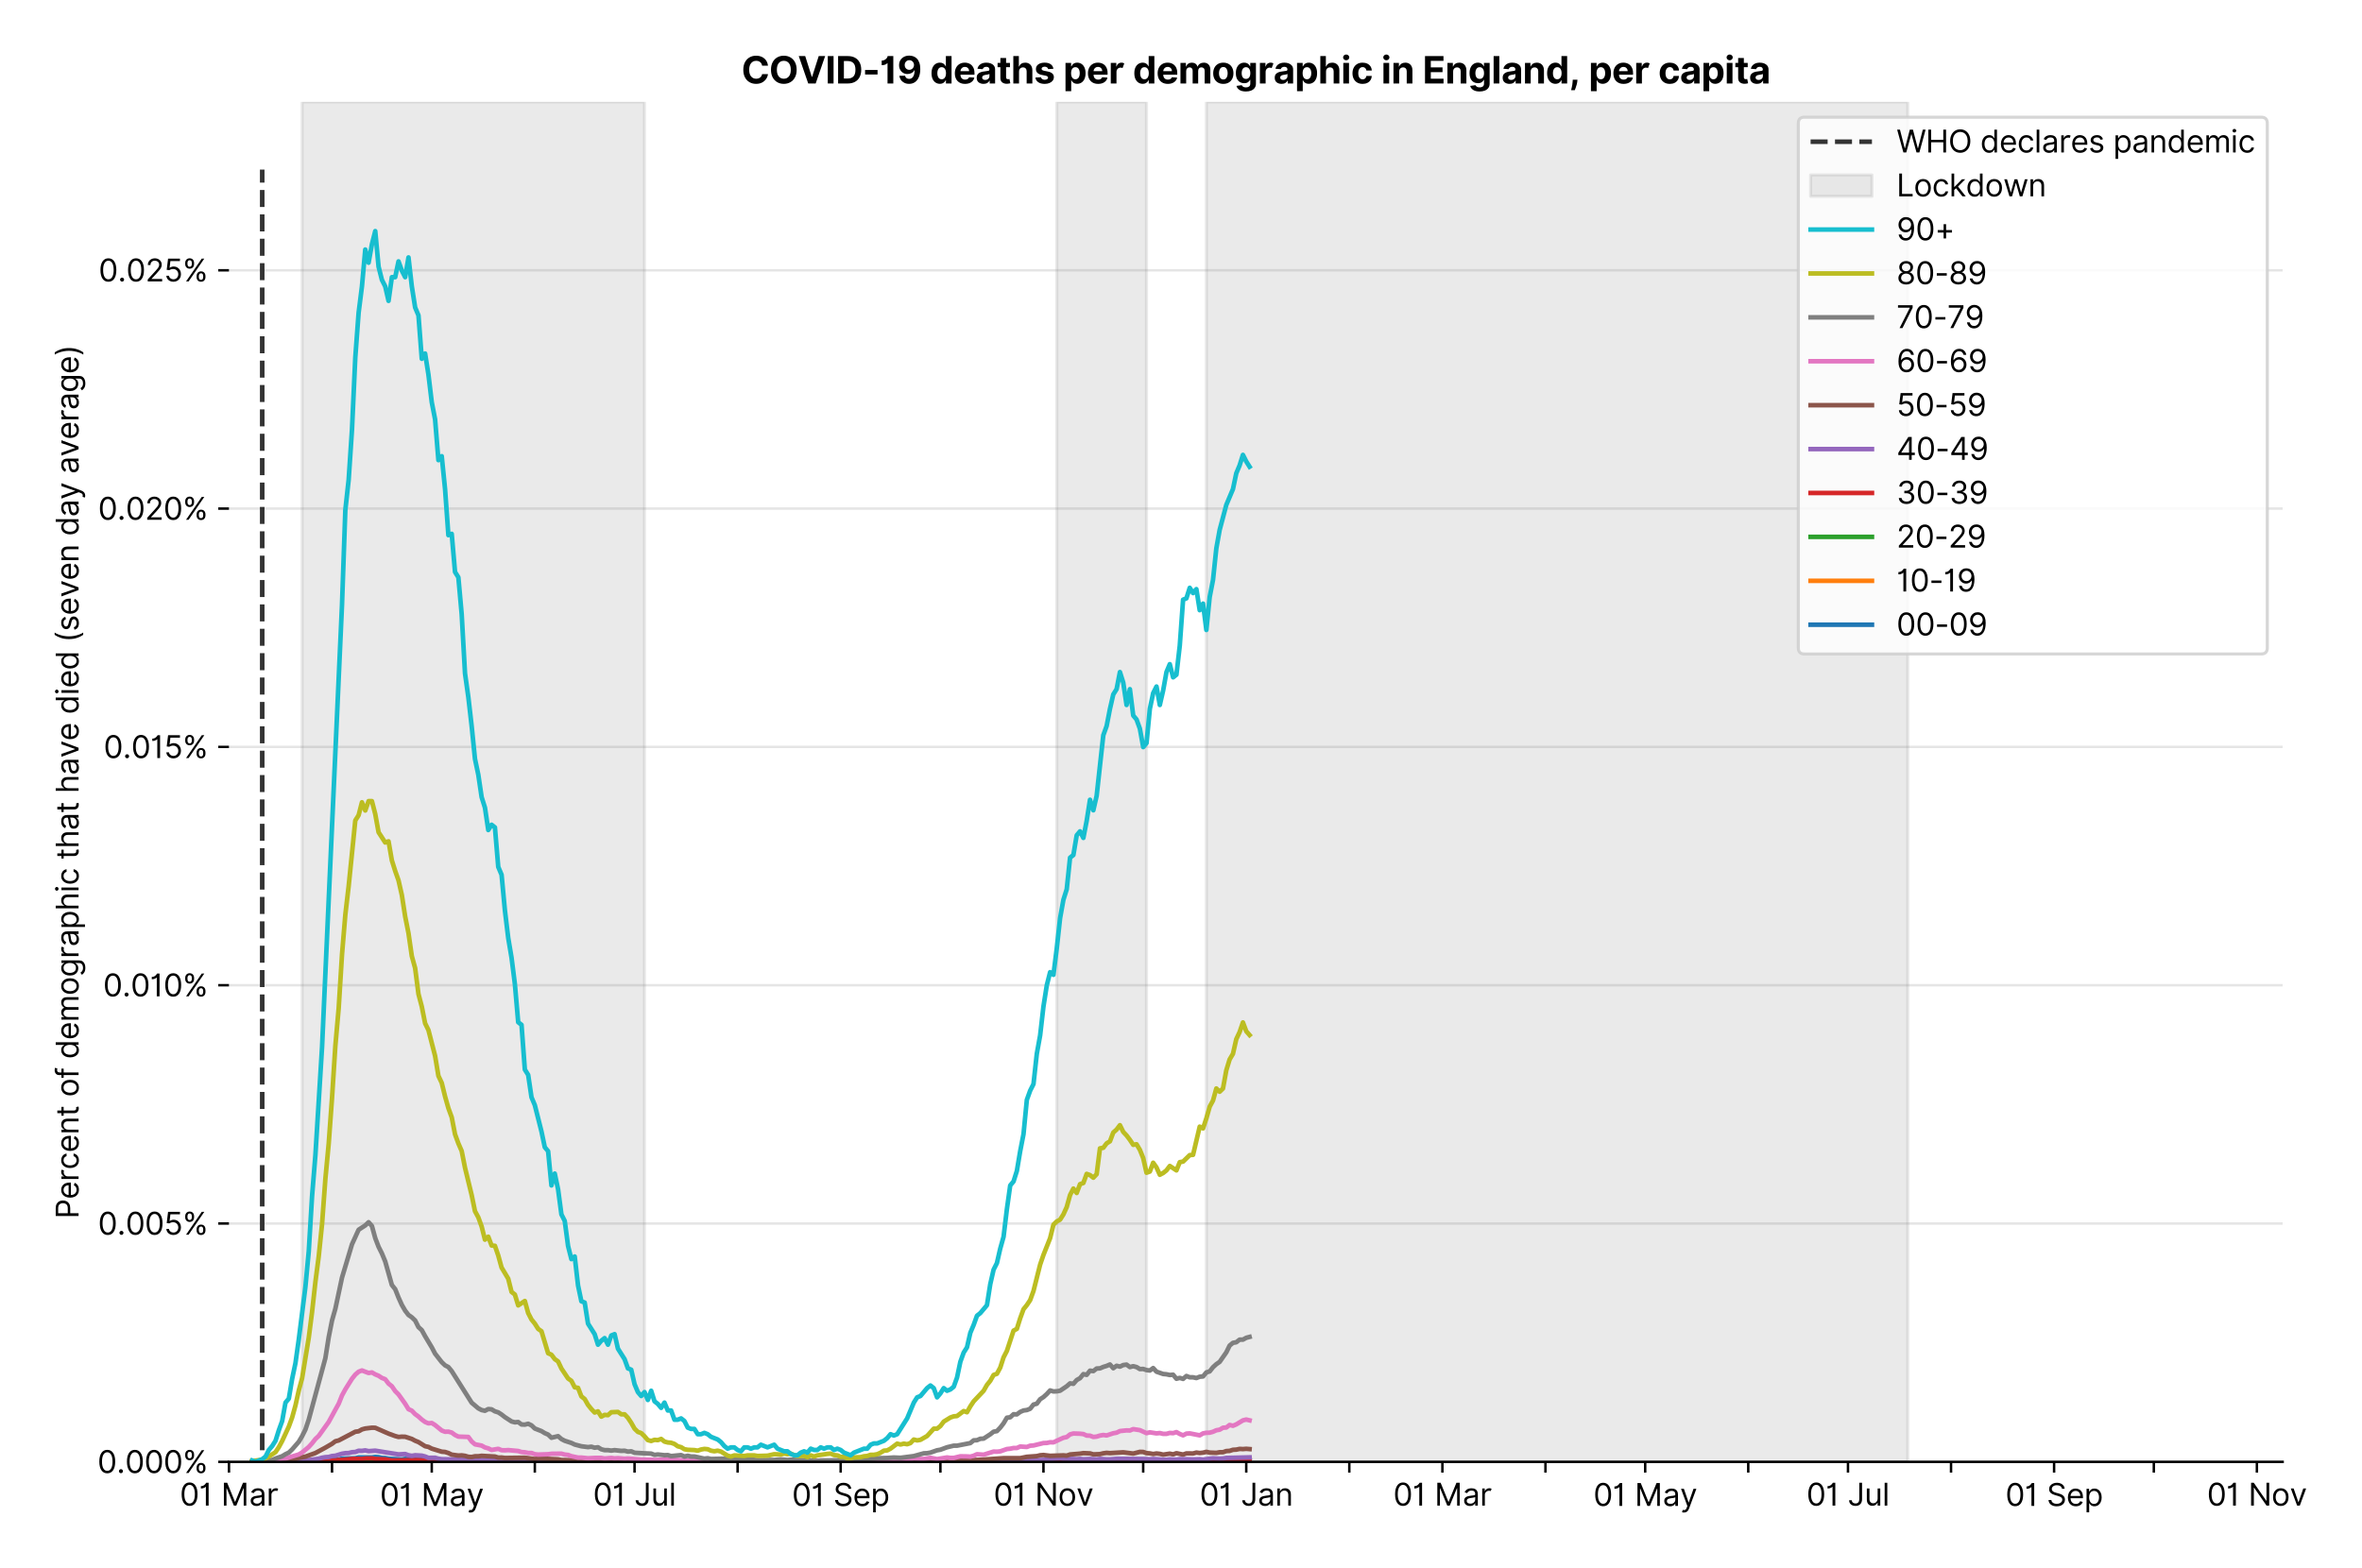 <?xml version="1.0" encoding="utf-8" standalone="no"?>
<!DOCTYPE svg PUBLIC "-//W3C//DTD SVG 1.1//EN"
  "http://www.w3.org/Graphics/SVG/1.1/DTD/svg11.dtd">
<svg version="1.1" viewBox="0 0 770.131 511.234" xmlns="http://www.w3.org/2000/svg" xmlns:xlink="http://www.w3.org/1999/xlink">
 <defs>
  <style type="text/css">*{stroke-linecap:butt;stroke-linejoin:round;}</style>
 </defs>
 <g id="figure_1">
  <g id="patch_1">
   <path d="M 0 511.234 
L 770.131 511.234 
L 770.131 0 
L 0 0 
z
" style="fill:#ffffff;"/>
  </g>
  <g id="axes_1">
   <g id="patch_2">
    <path d="M 74.655 476.745 
L 744.255 476.745 
L 744.255 33.225 
L 74.655 33.225 
z
" style="fill:#ffffff;"/>
   </g>
   <g id="matplotlib.axis_1">
    <g id="xtick_1">
     <g id="line2d_1">
      <defs>
       <path d="M 0 0 
L 0 3.5 
" id="mff57827af3" style="stroke:#000000;stroke-width:0.8;"/>
      </defs>
      <g>
       <use style="stroke:#000000;stroke-width:0.8;" x="74.655" xlink:href="#mff57827af3" y="476.745"/>
      </g>
     </g>
     <g id="text_1">
      <!-- 01 Mar -->
      <g transform="translate(58.618 491.018)scale(0.1 -0.1)">
       <defs>
        <path d="M 2000 -64 
Q 1230 -64 806 561 
Q 382 1186 382 2327 
Q 382 3459 809 4088 
Q 1236 4718 2000 4718 
Q 2764 4718 3191 4088 
Q 3618 3459 3618 2327 
Q 3618 1186 3194 561 
Q 2771 -64 2000 -64 
z
M 2000 436 
Q 2509 436 2791 927 
Q 3073 1418 3073 2327 
Q 3073 3234 2789 3730 
Q 2505 4227 2000 4227 
Q 1496 4227 1211 3730 
Q 927 3234 927 2327 
Q 927 1418 1210 927 
Q 1493 436 2000 436 
z
" id="Inter-Regular-30" transform="scale(0.016)"/>
        <path d="M 1973 4655 
L 1973 0 
L 1409 0 
L 1409 3836 
L 1373 3836 
Q 1341 3773 1209 3692 
Q 1077 3611 868 3551 
Q 659 3491 391 3491 
L 391 3964 
Q 661 3964 859 4061 
Q 1057 4159 1190 4291 
Q 1323 4423 1392 4529 
Q 1461 4636 1473 4655 
L 1973 4655 
z
" id="Inter-Regular-31" transform="scale(0.016)"/>
        <path id="Inter-Regular-20" transform="scale(0.016)"/>
        <path d="M 564 4655 
L 1236 4655 
L 2818 791 
L 2873 791 
L 4455 4655 
L 5127 4655 
L 5127 0 
L 4600 0 
L 4600 3536 
L 4555 3536 
L 3100 0 
L 2591 0 
L 1136 3536 
L 1091 3536 
L 1091 0 
L 564 0 
L 564 4655 
z
" id="Inter-Regular-4d" transform="scale(0.016)"/>
        <path d="M 1518 -82 
Q 1186 -82 916 44 
Q 646 170 486 410 
Q 327 650 327 991 
Q 327 1291 445 1478 
Q 564 1666 761 1773 
Q 959 1880 1199 1933 
Q 1439 1986 1682 2018 
Q 2000 2059 2199 2080 
Q 2398 2102 2490 2154 
Q 2582 2207 2582 2336 
L 2582 2355 
Q 2582 2691 2399 2877 
Q 2216 3064 1846 3064 
Q 1461 3064 1243 2895 
Q 1025 2727 936 2536 
L 427 2718 
Q 564 3036 792 3214 
Q 1021 3393 1292 3464 
Q 1564 3536 1827 3536 
Q 1996 3536 2215 3496 
Q 2434 3457 2640 3334 
Q 2846 3211 2982 2963 
Q 3118 2716 3118 2300 
L 3118 0 
L 2582 0 
L 2582 473 
L 2555 473 
Q 2500 359 2373 229 
Q 2246 100 2034 9 
Q 1823 -82 1518 -82 
z
M 1600 400 
Q 1918 400 2137 525 
Q 2357 650 2469 847 
Q 2582 1045 2582 1264 
L 2582 1755 
Q 2548 1714 2433 1681 
Q 2318 1648 2169 1624 
Q 2021 1600 1881 1583 
Q 1741 1566 1655 1555 
Q 1446 1527 1265 1467 
Q 1084 1407 974 1287 
Q 864 1168 864 964 
Q 864 684 1072 542 
Q 1280 400 1600 400 
z
" id="Inter-Regular-61" transform="scale(0.016)"/>
        <path d="M 491 0 
L 491 3491 
L 1009 3491 
L 1009 2964 
L 1046 2964 
Q 1139 3223 1389 3384 
Q 1639 3545 1955 3545 
Q 2100 3545 2209 3511 
Q 2318 3477 2400 3418 
L 2218 2964 
Q 2161 2993 2085 3010 
Q 2009 3027 1909 3027 
Q 1527 3027 1277 2794 
Q 1027 2561 1027 2209 
L 1027 0 
L 491 0 
z
" id="Inter-Regular-72" transform="scale(0.016)"/>
       </defs>
       <use xlink:href="#Inter-Regular-30"/>
       <use x="62.5" xlink:href="#Inter-Regular-31"/>
       <use x="106.676" xlink:href="#Inter-Regular-20"/>
       <use x="134.801" xlink:href="#Inter-Regular-4d"/>
       <use x="225.994" xlink:href="#Inter-Regular-61"/>
       <use x="282.386" xlink:href="#Inter-Regular-72"/>
      </g>
     </g>
    </g>
    <g id="xtick_2">
     <g id="line2d_2">
      <g>
       <use style="stroke:#000000;stroke-width:0.8;" x="108.257" xlink:href="#mff57827af3" y="476.745"/>
      </g>
     </g>
    </g>
    <g id="xtick_3">
     <g id="line2d_3">
      <g>
       <use style="stroke:#000000;stroke-width:0.8;" x="140.775" xlink:href="#mff57827af3" y="476.745"/>
      </g>
     </g>
     <g id="text_2">
      <!-- 01 May -->
      <g transform="translate(123.872 491.117)scale(0.1 -0.1)">
       <defs>
        <path d="M 818 -1355 
Q 682 -1355 575 -1333 
Q 468 -1311 427 -1291 
L 564 -818 
Q 857 -893 1053 -814 
Q 1250 -736 1391 -345 
L 1509 -18 
L 218 3491 
L 800 3491 
L 1764 709 
L 1800 709 
L 2764 3491 
L 3346 3491 
L 1846 -564 
Q 1550 -1355 818 -1355 
z
" id="Inter-Regular-79" transform="scale(0.016)"/>
       </defs>
       <use xlink:href="#Inter-Regular-30"/>
       <use x="62.5" xlink:href="#Inter-Regular-31"/>
       <use x="106.676" xlink:href="#Inter-Regular-20"/>
       <use x="134.801" xlink:href="#Inter-Regular-4d"/>
       <use x="225.994" xlink:href="#Inter-Regular-61"/>
       <use x="282.386" xlink:href="#Inter-Regular-79"/>
      </g>
     </g>
    </g>
    <g id="xtick_4">
     <g id="line2d_4">
      <g>
       <use style="stroke:#000000;stroke-width:0.8;" x="174.377" xlink:href="#mff57827af3" y="476.745"/>
      </g>
     </g>
    </g>
    <g id="xtick_5">
     <g id="line2d_5">
      <g>
       <use style="stroke:#000000;stroke-width:0.8;" x="206.896" xlink:href="#mff57827af3" y="476.745"/>
      </g>
     </g>
     <g id="text_3">
      <!-- 01 Jul -->
      <g transform="translate(193.352 491.018)scale(0.1 -0.1)">
       <defs>
        <path d="M 2346 4655 
L 2909 4655 
L 2909 1327 
Q 2909 657 2549 296 
Q 2189 -64 1582 -64 
Q 1200 -64 902 76 
Q 605 216 434 475 
Q 264 734 264 1091 
L 818 1091 
Q 818 795 1034 615 
Q 1250 436 1582 436 
Q 1948 436 2147 664 
Q 2346 893 2346 1327 
L 2346 4655 
z
" id="Inter-Regular-4a" transform="scale(0.016)"/>
        <path d="M 2691 1427 
L 2691 3491 
L 3227 3491 
L 3227 0 
L 2691 0 
L 2691 591 
L 2655 591 
Q 2532 325 2273 140 
Q 2014 -45 1618 -45 
Q 1127 -45 809 280 
Q 491 605 491 1273 
L 491 3491 
L 1027 3491 
L 1027 1309 
Q 1027 927 1242 700 
Q 1457 473 1791 473 
Q 1991 473 2199 575 
Q 2407 677 2549 888 
Q 2691 1100 2691 1427 
z
" id="Inter-Regular-75" transform="scale(0.016)"/>
        <path d="M 1027 4655 
L 1027 0 
L 491 0 
L 491 4655 
L 1027 4655 
z
" id="Inter-Regular-6c" transform="scale(0.016)"/>
       </defs>
       <use xlink:href="#Inter-Regular-30"/>
       <use x="62.5" xlink:href="#Inter-Regular-31"/>
       <use x="106.676" xlink:href="#Inter-Regular-20"/>
       <use x="134.801" xlink:href="#Inter-Regular-4a"/>
       <use x="189.063" xlink:href="#Inter-Regular-75"/>
       <use x="247.159" xlink:href="#Inter-Regular-6c"/>
      </g>
     </g>
    </g>
    <g id="xtick_6">
     <g id="line2d_6">
      <g>
       <use style="stroke:#000000;stroke-width:0.8;" x="240.498" xlink:href="#mff57827af3" y="476.745"/>
      </g>
     </g>
    </g>
    <g id="xtick_7">
     <g id="line2d_7">
      <g>
       <use style="stroke:#000000;stroke-width:0.8;" x="274.1" xlink:href="#mff57827af3" y="476.745"/>
      </g>
     </g>
     <g id="text_4">
      <!-- 01 Sep -->
      <g transform="translate(258.213 491.117)scale(0.1 -0.1)">
       <defs>
        <path d="M 3109 3491 
Q 3068 3836 2777 4027 
Q 2486 4218 2064 4218 
Q 1600 4218 1318 3999 
Q 1036 3780 1036 3445 
Q 1036 3195 1189 3042 
Q 1343 2889 1553 2803 
Q 1764 2718 1936 2673 
L 2409 2545 
Q 2591 2498 2815 2414 
Q 3039 2330 3244 2185 
Q 3450 2041 3584 1816 
Q 3718 1591 3718 1264 
Q 3718 886 3521 581 
Q 3325 277 2949 97 
Q 2573 -82 2036 -82 
Q 1286 -82 845 272 
Q 405 627 364 1200 
L 946 1200 
Q 968 936 1124 764 
Q 1280 593 1519 510 
Q 1759 427 2036 427 
Q 2359 427 2616 533 
Q 2873 639 3023 828 
Q 3173 1018 3173 1273 
Q 3173 1505 3043 1650 
Q 2914 1795 2702 1886 
Q 2491 1977 2246 2045 
L 1673 2209 
Q 1127 2366 809 2657 
Q 491 2948 491 3418 
Q 491 3809 703 4101 
Q 916 4393 1276 4555 
Q 1636 4718 2082 4718 
Q 2532 4718 2882 4558 
Q 3232 4398 3437 4120 
Q 3643 3843 3655 3491 
L 3109 3491 
z
" id="Inter-Regular-53" transform="scale(0.016)"/>
        <path d="M 1955 -73 
Q 1450 -73 1085 151 
Q 721 375 524 778 
Q 327 1182 327 1718 
Q 327 2255 524 2665 
Q 721 3075 1074 3305 
Q 1427 3536 1900 3536 
Q 2173 3536 2439 3445 
Q 2705 3355 2923 3151 
Q 3141 2948 3270 2614 
Q 3400 2280 3400 1791 
L 3400 1564 
L 866 1564 
Q 884 1005 1183 707 
Q 1482 409 1955 409 
Q 2271 409 2498 545 
Q 2725 682 2827 955 
L 3346 809 
Q 3223 414 2854 170 
Q 2486 -73 1955 -73 
z
M 866 2027 
L 2855 2027 
Q 2855 2470 2595 2762 
Q 2336 3055 1900 3055 
Q 1593 3055 1368 2911 
Q 1143 2768 1013 2533 
Q 884 2298 866 2027 
z
" id="Inter-Regular-65" transform="scale(0.016)"/>
        <path d="M 491 -1309 
L 491 3491 
L 1009 3491 
L 1009 2936 
L 1073 2936 
Q 1132 3027 1237 3169 
Q 1343 3311 1542 3423 
Q 1741 3536 2082 3536 
Q 2523 3536 2859 3315 
Q 3196 3095 3384 2690 
Q 3573 2286 3573 1736 
Q 3573 1182 3384 776 
Q 3196 370 2861 148 
Q 2527 -73 2091 -73 
Q 1755 -73 1552 39 
Q 1350 152 1241 296 
Q 1132 441 1073 536 
L 1027 536 
L 1027 -1309 
L 491 -1309 
z
M 1018 1745 
Q 1018 1152 1276 780 
Q 1534 409 2018 409 
Q 2355 409 2581 587 
Q 2807 766 2921 1069 
Q 3036 1373 3036 1745 
Q 3036 2114 2923 2410 
Q 2811 2707 2585 2881 
Q 2359 3055 2018 3055 
Q 1527 3055 1272 2693 
Q 1018 2332 1018 1745 
z
" id="Inter-Regular-70" transform="scale(0.016)"/>
       </defs>
       <use xlink:href="#Inter-Regular-30"/>
       <use x="62.5" xlink:href="#Inter-Regular-31"/>
       <use x="106.676" xlink:href="#Inter-Regular-20"/>
       <use x="134.801" xlink:href="#Inter-Regular-53"/>
       <use x="198.58" xlink:href="#Inter-Regular-65"/>
       <use x="256.818" xlink:href="#Inter-Regular-70"/>
      </g>
     </g>
    </g>
    <g id="xtick_8">
     <g id="line2d_8">
      <g>
       <use style="stroke:#000000;stroke-width:0.8;" x="306.618" xlink:href="#mff57827af3" y="476.745"/>
      </g>
     </g>
    </g>
    <g id="xtick_9">
     <g id="line2d_9">
      <g>
       <use style="stroke:#000000;stroke-width:0.8;" x="340.221" xlink:href="#mff57827af3" y="476.745"/>
      </g>
     </g>
     <g id="text_5">
      <!-- 01 Nov -->
      <g transform="translate(323.95 491.018)scale(0.1 -0.1)">
       <defs>
        <path d="M 4255 4655 
L 4255 0 
L 3709 0 
L 1173 3655 
L 1127 3655 
L 1127 0 
L 564 0 
L 564 4655 
L 1109 4655 
L 3655 991 
L 3700 991 
L 3700 4655 
L 4255 4655 
z
" id="Inter-Regular-4e" transform="scale(0.016)"/>
        <path d="M 1909 -73 
Q 1436 -73 1080 152 
Q 725 377 526 781 
Q 327 1186 327 1727 
Q 327 2273 526 2679 
Q 725 3086 1080 3311 
Q 1436 3536 1909 3536 
Q 2382 3536 2737 3311 
Q 3093 3086 3292 2679 
Q 3491 2273 3491 1727 
Q 3491 1186 3292 781 
Q 3093 377 2737 152 
Q 2382 -73 1909 -73 
z
M 1909 409 
Q 2268 409 2500 593 
Q 2732 777 2843 1077 
Q 2955 1377 2955 1727 
Q 2955 2077 2843 2379 
Q 2732 2682 2500 2868 
Q 2268 3055 1909 3055 
Q 1550 3055 1318 2868 
Q 1086 2682 975 2379 
Q 864 2077 864 1727 
Q 864 1377 975 1077 
Q 1086 777 1318 593 
Q 1550 409 1909 409 
z
" id="Inter-Regular-6f" transform="scale(0.016)"/>
        <path d="M 3346 3491 
L 2055 0 
L 1509 0 
L 218 3491 
L 800 3491 
L 1764 709 
L 1800 709 
L 2764 3491 
L 3346 3491 
z
" id="Inter-Regular-76" transform="scale(0.016)"/>
       </defs>
       <use xlink:href="#Inter-Regular-30"/>
       <use x="62.5" xlink:href="#Inter-Regular-31"/>
       <use x="106.676" xlink:href="#Inter-Regular-20"/>
       <use x="134.801" xlink:href="#Inter-Regular-4e"/>
       <use x="210.085" xlink:href="#Inter-Regular-6f"/>
       <use x="269.744" xlink:href="#Inter-Regular-76"/>
      </g>
     </g>
    </g>
    <g id="xtick_10">
     <g id="line2d_10">
      <g>
       <use style="stroke:#000000;stroke-width:0.8;" x="372.739" xlink:href="#mff57827af3" y="476.745"/>
      </g>
     </g>
    </g>
    <g id="xtick_11">
     <g id="line2d_11">
      <g>
       <use style="stroke:#000000;stroke-width:0.8;" x="406.341" xlink:href="#mff57827af3" y="476.745"/>
      </g>
     </g>
     <g id="text_6">
      <!-- 01 Jan -->
      <g transform="translate(391.142 491.018)scale(0.1 -0.1)">
       <defs>
        <path d="M 1027 2100 
L 1027 0 
L 491 0 
L 491 3491 
L 1009 3491 
L 1009 2945 
L 1055 2945 
Q 1177 3211 1427 3373 
Q 1677 3536 2073 3536 
Q 2602 3536 2928 3211 
Q 3255 2886 3255 2218 
L 3255 0 
L 2718 0 
L 2718 2182 
Q 2718 2593 2504 2824 
Q 2291 3055 1918 3055 
Q 1534 3055 1280 2806 
Q 1027 2557 1027 2100 
z
" id="Inter-Regular-6e" transform="scale(0.016)"/>
       </defs>
       <use xlink:href="#Inter-Regular-30"/>
       <use x="62.5" xlink:href="#Inter-Regular-31"/>
       <use x="106.676" xlink:href="#Inter-Regular-20"/>
       <use x="134.801" xlink:href="#Inter-Regular-4a"/>
       <use x="189.063" xlink:href="#Inter-Regular-61"/>
       <use x="245.455" xlink:href="#Inter-Regular-6e"/>
      </g>
     </g>
    </g>
    <g id="xtick_12">
     <g id="line2d_12">
      <g>
       <use style="stroke:#000000;stroke-width:0.8;" x="439.943" xlink:href="#mff57827af3" y="476.745"/>
      </g>
     </g>
    </g>
    <g id="xtick_13">
     <g id="line2d_13">
      <g>
       <use style="stroke:#000000;stroke-width:0.8;" x="470.294" xlink:href="#mff57827af3" y="476.745"/>
      </g>
     </g>
     <g id="text_7">
      <!-- 01 Mar -->
      <g transform="translate(454.257 491.018)scale(0.1 -0.1)">
       <use xlink:href="#Inter-Regular-30"/>
       <use x="62.5" xlink:href="#Inter-Regular-31"/>
       <use x="106.676" xlink:href="#Inter-Regular-20"/>
       <use x="134.801" xlink:href="#Inter-Regular-4d"/>
       <use x="225.994" xlink:href="#Inter-Regular-61"/>
       <use x="282.386" xlink:href="#Inter-Regular-72"/>
      </g>
     </g>
    </g>
    <g id="xtick_14">
     <g id="line2d_14">
      <g>
       <use style="stroke:#000000;stroke-width:0.8;" x="503.896" xlink:href="#mff57827af3" y="476.745"/>
      </g>
     </g>
    </g>
    <g id="xtick_15">
     <g id="line2d_15">
      <g>
       <use style="stroke:#000000;stroke-width:0.8;" x="536.414" xlink:href="#mff57827af3" y="476.745"/>
      </g>
     </g>
     <g id="text_8">
      <!-- 01 May -->
      <g transform="translate(519.511 491.117)scale(0.1 -0.1)">
       <use xlink:href="#Inter-Regular-30"/>
       <use x="62.5" xlink:href="#Inter-Regular-31"/>
       <use x="106.676" xlink:href="#Inter-Regular-20"/>
       <use x="134.801" xlink:href="#Inter-Regular-4d"/>
       <use x="225.994" xlink:href="#Inter-Regular-61"/>
       <use x="282.386" xlink:href="#Inter-Regular-79"/>
      </g>
     </g>
    </g>
    <g id="xtick_16">
     <g id="line2d_16">
      <g>
       <use style="stroke:#000000;stroke-width:0.8;" x="570.016" xlink:href="#mff57827af3" y="476.745"/>
      </g>
     </g>
    </g>
    <g id="xtick_17">
     <g id="line2d_17">
      <g>
       <use style="stroke:#000000;stroke-width:0.8;" x="602.535" xlink:href="#mff57827af3" y="476.745"/>
      </g>
     </g>
     <g id="text_9">
      <!-- 01 Jul -->
      <g transform="translate(588.991 491.018)scale(0.1 -0.1)">
       <use xlink:href="#Inter-Regular-30"/>
       <use x="62.5" xlink:href="#Inter-Regular-31"/>
       <use x="106.676" xlink:href="#Inter-Regular-20"/>
       <use x="134.801" xlink:href="#Inter-Regular-4a"/>
       <use x="189.063" xlink:href="#Inter-Regular-75"/>
       <use x="247.159" xlink:href="#Inter-Regular-6c"/>
      </g>
     </g>
    </g>
    <g id="xtick_18">
     <g id="line2d_18">
      <g>
       <use style="stroke:#000000;stroke-width:0.8;" x="636.137" xlink:href="#mff57827af3" y="476.745"/>
      </g>
     </g>
    </g>
    <g id="xtick_19">
     <g id="line2d_19">
      <g>
       <use style="stroke:#000000;stroke-width:0.8;" x="669.739" xlink:href="#mff57827af3" y="476.745"/>
      </g>
     </g>
     <g id="text_10">
      <!-- 01 Sep -->
      <g transform="translate(653.852 491.117)scale(0.1 -0.1)">
       <use xlink:href="#Inter-Regular-30"/>
       <use x="62.5" xlink:href="#Inter-Regular-31"/>
       <use x="106.676" xlink:href="#Inter-Regular-20"/>
       <use x="134.801" xlink:href="#Inter-Regular-53"/>
       <use x="198.58" xlink:href="#Inter-Regular-65"/>
       <use x="256.818" xlink:href="#Inter-Regular-70"/>
      </g>
     </g>
    </g>
    <g id="xtick_20">
     <g id="line2d_20">
      <g>
       <use style="stroke:#000000;stroke-width:0.8;" x="702.258" xlink:href="#mff57827af3" y="476.745"/>
      </g>
     </g>
    </g>
    <g id="xtick_21">
     <g id="line2d_21">
      <g>
       <use style="stroke:#000000;stroke-width:0.8;" x="735.86" xlink:href="#mff57827af3" y="476.745"/>
      </g>
     </g>
     <g id="text_11">
      <!-- 01 Nov -->
      <g transform="translate(719.589 491.018)scale(0.1 -0.1)">
       <use xlink:href="#Inter-Regular-30"/>
       <use x="62.5" xlink:href="#Inter-Regular-31"/>
       <use x="106.676" xlink:href="#Inter-Regular-20"/>
       <use x="134.801" xlink:href="#Inter-Regular-4e"/>
       <use x="210.085" xlink:href="#Inter-Regular-6f"/>
       <use x="269.744" xlink:href="#Inter-Regular-76"/>
      </g>
     </g>
    </g>
   </g>
   <g id="matplotlib.axis_2">
    <g id="ytick_1">
     <g id="line2d_22">
      <path clip-path="url(#p2b802292e2)" d="M 74.655 476.745 
L 744.255 476.745 
" style="fill:none;stroke:#e5e5e5;stroke-linecap:square;stroke-width:0.8;"/>
     </g>
     <g id="line2d_23">
      <defs>
       <path d="M 0 0 
L -3.5 0 
" id="m5fe761b3d8" style="stroke:#000000;stroke-width:0.8;"/>
      </defs>
      <g>
       <use style="stroke:#000000;stroke-width:0.8;" x="74.655" xlink:href="#m5fe761b3d8" y="476.745"/>
      </g>
     </g>
     <g id="text_12">
      <!-- 0.000% -->
      <g transform="translate(31.773 480.382)scale(0.1 -0.1)">
       <defs>
        <path d="M 882 -36 
Q 714 -36 593 84 
Q 473 205 473 373 
Q 473 541 593 661 
Q 714 782 882 782 
Q 1050 782 1170 661 
Q 1291 541 1291 373 
Q 1291 205 1170 84 
Q 1050 -36 882 -36 
z
" id="Inter-Regular-2e" transform="scale(0.016)"/>
        <path d="M 2855 873 
L 2855 1118 
Q 2855 1373 2960 1585 
Q 3066 1798 3269 1926 
Q 3473 2055 3764 2055 
Q 4059 2055 4259 1926 
Q 4459 1798 4561 1585 
Q 4664 1373 4664 1118 
L 4664 873 
Q 4664 618 4560 405 
Q 4457 193 4256 64 
Q 4055 -64 3764 -64 
Q 3468 -64 3266 64 
Q 3064 193 2959 405 
Q 2855 618 2855 873 
z
M 536 3536 
L 536 3782 
Q 536 4036 642 4248 
Q 748 4461 951 4589 
Q 1155 4718 1446 4718 
Q 1741 4718 1941 4589 
Q 2141 4461 2243 4248 
Q 2346 4036 2346 3782 
L 2346 3536 
Q 2346 3282 2242 3069 
Q 2139 2857 1937 2728 
Q 1736 2600 1446 2600 
Q 1150 2600 948 2728 
Q 746 2857 641 3069 
Q 536 3282 536 3536 
z
M 709 0 
L 3909 4655 
L 4427 4655 
L 1227 0 
L 709 0 
z
M 3318 1118 
L 3318 873 
Q 3318 661 3418 494 
Q 3518 327 3764 327 
Q 4002 327 4101 494 
Q 4200 661 4200 873 
L 4200 1118 
Q 4200 1330 4104 1497 
Q 4009 1664 3764 1664 
Q 3525 1664 3421 1497 
Q 3318 1330 3318 1118 
z
M 1000 3782 
L 1000 3536 
Q 1000 3325 1100 3158 
Q 1200 2991 1446 2991 
Q 1684 2991 1783 3158 
Q 1882 3325 1882 3536 
L 1882 3782 
Q 1882 3993 1786 4160 
Q 1691 4327 1446 4327 
Q 1207 4327 1103 4160 
Q 1000 3993 1000 3782 
z
" id="Inter-Regular-25" transform="scale(0.016)"/>
       </defs>
       <use xlink:href="#Inter-Regular-30"/>
       <use x="62.5" xlink:href="#Inter-Regular-2e"/>
       <use x="90.057" xlink:href="#Inter-Regular-30"/>
       <use x="152.557" xlink:href="#Inter-Regular-30"/>
       <use x="215.057" xlink:href="#Inter-Regular-30"/>
       <use x="277.557" xlink:href="#Inter-Regular-25"/>
      </g>
     </g>
    </g>
    <g id="ytick_2">
     <g id="line2d_24">
      <path clip-path="url(#p2b802292e2)" d="M 74.655 399.026 
L 744.255 399.026 
" style="fill:none;stroke:#e5e5e5;stroke-linecap:square;stroke-width:0.8;"/>
     </g>
     <g id="line2d_25">
      <g>
       <use style="stroke:#000000;stroke-width:0.8;" x="74.655" xlink:href="#m5fe761b3d8" y="399.026"/>
      </g>
     </g>
     <g id="text_13">
      <!-- 0.005% -->
      <g transform="translate(31.944 402.663)scale(0.1 -0.1)">
       <defs>
        <path d="M 1936 -64 
Q 1536 -64 1216 95 
Q 896 255 702 532 
Q 509 809 491 1164 
L 1036 1164 
Q 1068 848 1324 642 
Q 1580 436 1936 436 
Q 2223 436 2447 570 
Q 2671 705 2799 940 
Q 2927 1175 2927 1473 
Q 2927 1777 2794 2017 
Q 2661 2257 2429 2395 
Q 2198 2534 1900 2536 
Q 1686 2539 1461 2472 
Q 1236 2405 1091 2300 
L 564 2364 
L 846 4655 
L 3264 4655 
L 3264 4155 
L 1318 4155 
L 1155 2782 
L 1182 2782 
Q 1325 2895 1541 2970 
Q 1757 3045 1991 3045 
Q 2418 3045 2753 2842 
Q 3089 2639 3281 2286 
Q 3473 1934 3473 1482 
Q 3473 1036 3274 687 
Q 3075 339 2727 137 
Q 2380 -64 1936 -64 
z
" id="Inter-Regular-35" transform="scale(0.016)"/>
       </defs>
       <use xlink:href="#Inter-Regular-30"/>
       <use x="62.5" xlink:href="#Inter-Regular-2e"/>
       <use x="90.057" xlink:href="#Inter-Regular-30"/>
       <use x="152.557" xlink:href="#Inter-Regular-30"/>
       <use x="215.057" xlink:href="#Inter-Regular-35"/>
       <use x="275.852" xlink:href="#Inter-Regular-25"/>
      </g>
     </g>
    </g>
    <g id="ytick_3">
     <g id="line2d_26">
      <path clip-path="url(#p2b802292e2)" d="M 74.655 321.307 
L 744.255 321.307 
" style="fill:none;stroke:#e5e5e5;stroke-linecap:square;stroke-width:0.8;"/>
     </g>
     <g id="line2d_27">
      <g>
       <use style="stroke:#000000;stroke-width:0.8;" x="74.655" xlink:href="#m5fe761b3d8" y="321.307"/>
      </g>
     </g>
     <g id="text_14">
      <!-- 0.010% -->
      <g transform="translate(33.606 324.944)scale(0.1 -0.1)">
       <use xlink:href="#Inter-Regular-30"/>
       <use x="62.5" xlink:href="#Inter-Regular-2e"/>
       <use x="90.057" xlink:href="#Inter-Regular-30"/>
       <use x="152.557" xlink:href="#Inter-Regular-31"/>
       <use x="196.733" xlink:href="#Inter-Regular-30"/>
       <use x="259.233" xlink:href="#Inter-Regular-25"/>
      </g>
     </g>
    </g>
    <g id="ytick_4">
     <g id="line2d_28">
      <path clip-path="url(#p2b802292e2)" d="M 74.655 243.588 
L 744.255 243.588 
" style="fill:none;stroke:#e5e5e5;stroke-linecap:square;stroke-width:0.8;"/>
     </g>
     <g id="line2d_29">
      <g>
       <use style="stroke:#000000;stroke-width:0.8;" x="74.655" xlink:href="#m5fe761b3d8" y="243.588"/>
      </g>
     </g>
     <g id="text_15">
      <!-- 0.015% -->
      <g transform="translate(33.777 247.225)scale(0.1 -0.1)">
       <use xlink:href="#Inter-Regular-30"/>
       <use x="62.5" xlink:href="#Inter-Regular-2e"/>
       <use x="90.057" xlink:href="#Inter-Regular-30"/>
       <use x="152.557" xlink:href="#Inter-Regular-31"/>
       <use x="196.733" xlink:href="#Inter-Regular-35"/>
       <use x="257.528" xlink:href="#Inter-Regular-25"/>
      </g>
     </g>
    </g>
    <g id="ytick_5">
     <g id="line2d_30">
      <path clip-path="url(#p2b802292e2)" d="M 74.655 165.869 
L 744.255 165.869 
" style="fill:none;stroke:#e5e5e5;stroke-linecap:square;stroke-width:0.8;"/>
     </g>
     <g id="line2d_31">
      <g>
       <use style="stroke:#000000;stroke-width:0.8;" x="74.655" xlink:href="#m5fe761b3d8" y="165.869"/>
      </g>
     </g>
     <g id="text_16">
      <!-- 0.020% -->
      <g transform="translate(31.972 169.506)scale(0.1 -0.1)">
       <defs>
        <path d="M 482 0 
L 482 409 
L 2018 2091 
Q 2289 2386 2464 2605 
Q 2639 2825 2724 3019 
Q 2809 3214 2809 3427 
Q 2809 3795 2553 4011 
Q 2298 4227 1918 4227 
Q 1514 4227 1275 3985 
Q 1036 3743 1036 3345 
L 500 3345 
Q 500 3755 688 4064 
Q 877 4373 1203 4545 
Q 1530 4718 1936 4718 
Q 2346 4718 2661 4545 
Q 2977 4373 3156 4079 
Q 3336 3786 3336 3427 
Q 3336 3170 3244 2926 
Q 3152 2682 2926 2383 
Q 2700 2084 2300 1655 
L 1255 536 
L 1255 500 
L 3418 500 
L 3418 0 
L 482 0 
z
" id="Inter-Regular-32" transform="scale(0.016)"/>
       </defs>
       <use xlink:href="#Inter-Regular-30"/>
       <use x="62.5" xlink:href="#Inter-Regular-2e"/>
       <use x="90.057" xlink:href="#Inter-Regular-30"/>
       <use x="152.557" xlink:href="#Inter-Regular-32"/>
       <use x="213.068" xlink:href="#Inter-Regular-30"/>
       <use x="275.568" xlink:href="#Inter-Regular-25"/>
      </g>
     </g>
    </g>
    <g id="ytick_6">
     <g id="line2d_32">
      <path clip-path="url(#p2b802292e2)" d="M 74.655 88.15 
L 744.255 88.15 
" style="fill:none;stroke:#e5e5e5;stroke-linecap:square;stroke-width:0.8;"/>
     </g>
     <g id="line2d_33">
      <g>
       <use style="stroke:#000000;stroke-width:0.8;" x="74.655" xlink:href="#m5fe761b3d8" y="88.15"/>
      </g>
     </g>
     <g id="text_17">
      <!-- 0.025% -->
      <g transform="translate(32.142 91.787)scale(0.1 -0.1)">
       <use xlink:href="#Inter-Regular-30"/>
       <use x="62.5" xlink:href="#Inter-Regular-2e"/>
       <use x="90.057" xlink:href="#Inter-Regular-30"/>
       <use x="152.557" xlink:href="#Inter-Regular-32"/>
       <use x="213.068" xlink:href="#Inter-Regular-35"/>
       <use x="273.864" xlink:href="#Inter-Regular-25"/>
      </g>
     </g>
    </g>
    <g id="text_18">
     <!-- Percent of demographic that have died (seven day average) -->
     <g transform="translate(25.614 397.458)rotate(-90)scale(0.1 -0.1)">
      <defs>
       <path d="M 564 0 
L 564 4655 
L 2136 4655 
Q 2684 4655 3033 4458 
Q 3382 4261 3550 3927 
Q 3718 3593 3718 3182 
Q 3718 2770 3551 2434 
Q 3384 2098 3036 1899 
Q 2689 1700 2146 1700 
L 1127 1700 
L 1127 0 
L 564 0 
z
M 1127 2200 
L 2127 2200 
Q 2689 2200 2926 2482 
Q 3164 2764 3164 3182 
Q 3164 3602 2925 3878 
Q 2686 4155 2118 4155 
L 1127 4155 
L 1127 2200 
z
" id="Inter-Regular-50" transform="scale(0.016)"/>
       <path d="M 1909 -73 
Q 1418 -73 1063 159 
Q 709 391 518 798 
Q 327 1205 327 1727 
Q 327 2259 524 2667 
Q 721 3075 1074 3305 
Q 1427 3536 1900 3536 
Q 2268 3536 2563 3400 
Q 2859 3264 3047 3018 
Q 3236 2773 3282 2445 
L 2746 2445 
Q 2684 2684 2474 2869 
Q 2264 3055 1909 3055 
Q 1439 3055 1151 2697 
Q 864 2339 864 1745 
Q 864 1139 1148 774 
Q 1432 409 1909 409 
Q 2223 409 2447 570 
Q 2671 732 2746 1018 
L 3282 1018 
Q 3236 709 3058 462 
Q 2880 216 2588 71 
Q 2296 -73 1909 -73 
z
" id="Inter-Regular-63" transform="scale(0.016)"/>
       <path d="M 2009 3491 
L 2009 3036 
L 1264 3036 
L 1264 1000 
Q 1264 773 1331 660 
Q 1398 548 1503 510 
Q 1609 473 1727 473 
Q 1816 473 1873 483 
Q 1930 493 1964 500 
L 2073 18 
Q 2018 -2 1920 -23 
Q 1823 -45 1673 -45 
Q 1446 -45 1228 52 
Q 1011 150 869 350 
Q 727 550 727 855 
L 727 3036 
L 200 3036 
L 200 3491 
L 727 3491 
L 727 4327 
L 1264 4327 
L 1264 3491 
L 2009 3491 
z
" id="Inter-Regular-74" transform="scale(0.016)"/>
       <path d="M 2046 3491 
L 2046 3036 
L 1264 3036 
L 1264 0 
L 727 0 
L 727 3036 
L 164 3036 
L 164 3491 
L 727 3491 
L 727 3973 
Q 727 4273 868 4473 
Q 1009 4673 1234 4773 
Q 1459 4873 1709 4873 
Q 1907 4873 2032 4841 
Q 2157 4809 2218 4782 
L 2064 4318 
Q 2023 4332 1951 4352 
Q 1880 4373 1764 4373 
Q 1498 4373 1381 4239 
Q 1264 4105 1264 3845 
L 1264 3491 
L 2046 3491 
z
" id="Inter-Regular-66" transform="scale(0.016)"/>
       <path d="M 1809 -73 
Q 1373 -73 1039 148 
Q 705 370 516 776 
Q 327 1182 327 1736 
Q 327 2286 516 2690 
Q 705 3095 1041 3315 
Q 1377 3536 1818 3536 
Q 2159 3536 2358 3423 
Q 2557 3311 2662 3169 
Q 2768 3027 2827 2936 
L 2873 2936 
L 2873 4655 
L 3409 4655 
L 3409 0 
L 2891 0 
L 2891 536 
L 2827 536 
Q 2768 441 2659 296 
Q 2550 152 2348 39 
Q 2146 -73 1809 -73 
z
M 1882 409 
Q 2366 409 2624 780 
Q 2882 1152 2882 1745 
Q 2882 2332 2627 2693 
Q 2373 3055 1882 3055 
Q 1541 3055 1315 2881 
Q 1089 2707 976 2410 
Q 864 2114 864 1745 
Q 864 1373 978 1069 
Q 1093 766 1319 587 
Q 1546 409 1882 409 
z
" id="Inter-Regular-64" transform="scale(0.016)"/>
       <path d="M 491 0 
L 491 3491 
L 1009 3491 
L 1009 2945 
L 1055 2945 
Q 1164 3225 1407 3380 
Q 1650 3536 1991 3536 
Q 2336 3536 2567 3380 
Q 2798 3225 2927 2945 
L 2964 2945 
Q 3098 3216 3366 3376 
Q 3634 3536 4009 3536 
Q 4477 3536 4775 3244 
Q 5073 2952 5073 2336 
L 5073 0 
L 4536 0 
L 4536 2336 
Q 4536 2723 4325 2889 
Q 4114 3055 3827 3055 
Q 3459 3055 3257 2833 
Q 3055 2611 3055 2273 
L 3055 0 
L 2509 0 
L 2509 2391 
Q 2509 2689 2316 2872 
Q 2123 3055 1818 3055 
Q 1609 3055 1428 2943 
Q 1248 2832 1137 2635 
Q 1027 2439 1027 2182 
L 1027 0 
L 491 0 
z
" id="Inter-Regular-6d" transform="scale(0.016)"/>
       <path d="M 1900 -1382 
Q 1316 -1382 976 -1169 
Q 636 -957 473 -682 
L 900 -382 
Q 973 -477 1084 -601 
Q 1196 -725 1390 -817 
Q 1584 -909 1900 -909 
Q 2323 -909 2598 -704 
Q 2873 -500 2873 -64 
L 2873 645 
L 2827 645 
Q 2768 550 2660 410 
Q 2552 270 2351 162 
Q 2150 55 1809 55 
Q 1386 55 1051 255 
Q 716 455 521 836 
Q 327 1218 327 1764 
Q 327 2300 516 2699 
Q 705 3098 1041 3317 
Q 1377 3536 1818 3536 
Q 2159 3536 2360 3423 
Q 2561 3311 2669 3169 
Q 2777 3027 2836 2936 
L 2891 2936 
L 2891 3491 
L 3409 3491 
L 3409 -100 
Q 3409 -550 3205 -833 
Q 3002 -1116 2660 -1249 
Q 2318 -1382 1900 -1382 
z
M 1882 536 
Q 2366 536 2624 864 
Q 2882 1193 2882 1773 
Q 2882 2339 2627 2697 
Q 2373 3055 1882 3055 
Q 1541 3055 1315 2882 
Q 1089 2709 976 2418 
Q 864 2127 864 1773 
Q 864 1227 1120 881 
Q 1377 536 1882 536 
z
" id="Inter-Regular-67" transform="scale(0.016)"/>
       <path d="M 1027 2100 
L 1027 0 
L 491 0 
L 491 4655 
L 1027 4655 
L 1027 2945 
L 1073 2945 
Q 1196 3216 1442 3376 
Q 1689 3536 2100 3536 
Q 2636 3536 2963 3213 
Q 3291 2891 3291 2218 
L 3291 0 
L 2755 0 
L 2755 2182 
Q 2755 2598 2540 2826 
Q 2325 3055 1946 3055 
Q 1548 3055 1287 2806 
Q 1027 2557 1027 2100 
z
" id="Inter-Regular-68" transform="scale(0.016)"/>
       <path d="M 491 0 
L 491 3491 
L 1027 3491 
L 1027 0 
L 491 0 
z
M 764 4073 
Q 607 4073 494 4179 
Q 382 4286 382 4436 
Q 382 4586 494 4693 
Q 607 4800 764 4800 
Q 921 4800 1033 4693 
Q 1146 4586 1146 4436 
Q 1146 4286 1033 4179 
Q 921 4073 764 4073 
z
" id="Inter-Regular-69" transform="scale(0.016)"/>
       <path d="M 682 1964 
Q 682 2823 906 3544 
Q 1130 4266 1546 4873 
L 2018 4873 
Q 1800 4573 1623 4095 
Q 1446 3618 1341 3061 
Q 1236 2505 1236 1964 
Q 1236 1423 1341 866 
Q 1446 309 1623 -168 
Q 1800 -645 2018 -945 
L 1546 -945 
Q 1130 -339 906 383 
Q 682 1105 682 1964 
z
" id="Inter-Regular-28" transform="scale(0.016)"/>
       <path d="M 2964 2709 
L 2482 2573 
Q 2411 2755 2245 2914 
Q 2080 3073 1727 3073 
Q 1407 3073 1194 2926 
Q 982 2780 982 2555 
Q 982 2355 1127 2239 
Q 1273 2123 1582 2045 
L 2100 1918 
Q 3027 1691 3027 973 
Q 3027 673 2855 436 
Q 2684 200 2377 63 
Q 2071 -73 1664 -73 
Q 1130 -73 780 159 
Q 430 391 336 836 
L 846 964 
Q 989 400 1655 400 
Q 2030 400 2251 560 
Q 2473 720 2473 945 
Q 2473 1316 1955 1436 
L 1373 1573 
Q 893 1686 669 1926 
Q 446 2166 446 2527 
Q 446 2823 613 3050 
Q 780 3277 1069 3406 
Q 1359 3536 1727 3536 
Q 2246 3536 2542 3309 
Q 2839 3082 2964 2709 
z
" id="Inter-Regular-73" transform="scale(0.016)"/>
       <path d="M 1638 1940 
Q 1638 1081 1414 359 
Q 1191 -362 775 -969 
L 302 -969 
Q 520 -669 697 -191 
Q 875 286 979 842 
Q 1084 1399 1084 1940 
Q 1084 2481 979 3038 
Q 875 3595 697 4072 
Q 520 4549 302 4849 
L 775 4849 
Q 1191 4243 1414 3521 
Q 1638 2799 1638 1940 
z
" id="Inter-Regular-29" transform="scale(0.016)"/>
      </defs>
      <use xlink:href="#Inter-Regular-50"/>
      <use x="63.494" xlink:href="#Inter-Regular-65"/>
      <use x="121.733" xlink:href="#Inter-Regular-72"/>
      <use x="160.085" xlink:href="#Inter-Regular-63"/>
      <use x="215.909" xlink:href="#Inter-Regular-65"/>
      <use x="274.148" xlink:href="#Inter-Regular-6e"/>
      <use x="332.671" xlink:href="#Inter-Regular-74"/>
      <use x="369.034" xlink:href="#Inter-Regular-20"/>
      <use x="397.159" xlink:href="#Inter-Regular-6f"/>
      <use x="456.818" xlink:href="#Inter-Regular-66"/>
      <use x="492.898" xlink:href="#Inter-Regular-20"/>
      <use x="521.023" xlink:href="#Inter-Regular-64"/>
      <use x="583.097" xlink:href="#Inter-Regular-65"/>
      <use x="641.335" xlink:href="#Inter-Regular-6d"/>
      <use x="728.267" xlink:href="#Inter-Regular-6f"/>
      <use x="787.926" xlink:href="#Inter-Regular-67"/>
      <use x="848.864" xlink:href="#Inter-Regular-72"/>
      <use x="887.216" xlink:href="#Inter-Regular-61"/>
      <use x="943.608" xlink:href="#Inter-Regular-70"/>
      <use x="1004.546" xlink:href="#Inter-Regular-68"/>
      <use x="1063.637" xlink:href="#Inter-Regular-69"/>
      <use x="1087.358" xlink:href="#Inter-Regular-63"/>
      <use x="1143.182" xlink:href="#Inter-Regular-20"/>
      <use x="1171.307" xlink:href="#Inter-Regular-74"/>
      <use x="1207.671" xlink:href="#Inter-Regular-68"/>
      <use x="1266.762" xlink:href="#Inter-Regular-61"/>
      <use x="1323.154" xlink:href="#Inter-Regular-74"/>
      <use x="1359.517" xlink:href="#Inter-Regular-20"/>
      <use x="1387.642" xlink:href="#Inter-Regular-68"/>
      <use x="1446.733" xlink:href="#Inter-Regular-61"/>
      <use x="1503.125" xlink:href="#Inter-Regular-76"/>
      <use x="1558.807" xlink:href="#Inter-Regular-65"/>
      <use x="1617.046" xlink:href="#Inter-Regular-20"/>
      <use x="1645.171" xlink:href="#Inter-Regular-64"/>
      <use x="1707.245" xlink:href="#Inter-Regular-69"/>
      <use x="1730.966" xlink:href="#Inter-Regular-65"/>
      <use x="1789.205" xlink:href="#Inter-Regular-64"/>
      <use x="1851.279" xlink:href="#Inter-Regular-20"/>
      <use x="1879.404" xlink:href="#Inter-Regular-28"/>
      <use x="1915.625" xlink:href="#Inter-Regular-73"/>
      <use x="1967.898" xlink:href="#Inter-Regular-65"/>
      <use x="2026.137" xlink:href="#Inter-Regular-76"/>
      <use x="2081.819" xlink:href="#Inter-Regular-65"/>
      <use x="2140.057" xlink:href="#Inter-Regular-6e"/>
      <use x="2198.58" xlink:href="#Inter-Regular-20"/>
      <use x="2226.705" xlink:href="#Inter-Regular-64"/>
      <use x="2288.779" xlink:href="#Inter-Regular-61"/>
      <use x="2345.171" xlink:href="#Inter-Regular-79"/>
      <use x="2400.853" xlink:href="#Inter-Regular-20"/>
      <use x="2428.978" xlink:href="#Inter-Regular-61"/>
      <use x="2485.37" xlink:href="#Inter-Regular-76"/>
      <use x="2541.052" xlink:href="#Inter-Regular-65"/>
      <use x="2599.29" xlink:href="#Inter-Regular-72"/>
      <use x="2637.643" xlink:href="#Inter-Regular-61"/>
      <use x="2694.035" xlink:href="#Inter-Regular-67"/>
      <use x="2754.972" xlink:href="#Inter-Regular-65"/>
      <use x="2813.211" xlink:href="#Inter-Regular-29"/>
     </g>
    </g>
   </g>
   <g id="patch_3">
    <path clip-path="url(#p2b802292e2)" d="M 98.501 476.745 
L 98.501 33.225 
L 210.148 33.225 
L 210.148 476.745 
z
" style="fill:#777777;opacity:0.15;stroke:#777777;stroke-linejoin:miter;"/>
   </g>
   <g id="patch_4">
    <path clip-path="url(#p2b802292e2)" d="M 344.556 476.745 
L 344.556 33.225 
L 373.823 33.225 
L 373.823 476.745 
z
" style="fill:#777777;opacity:0.15;stroke:#777777;stroke-linejoin:miter;"/>
   </g>
   <g id="patch_5">
    <path clip-path="url(#p2b802292e2)" d="M 393.334 476.745 
L 393.334 33.225 
L 622.046 33.225 
L 622.046 476.745 
z
" style="fill:#777777;opacity:0.15;stroke:#777777;stroke-linejoin:miter;"/>
   </g>
   <g id="LineCollection_1">
    <path clip-path="url(#p2b802292e2)" d="M 85.494 496.814 
L 85.494 55.301 
" style="fill:none;stroke:#333333;stroke-dasharray:5.55,2.4;stroke-dashoffset:0;stroke-width:1.5;"/>
   </g>
   <g id="line2d_34">
    <path clip-path="url(#p2b802292e2)" d="M 82.242 476.745 
L 87.662 476.68 
L 98.501 476.583 
L 103.921 476.355 
L 106.089 476.258 
L 108.257 476.096 
L 110.425 475.998 
L 111.509 475.706 
L 115.845 475.576 
L 116.928 475.316 
L 121.264 475.316 
L 122.348 475.154 
L 123.432 475.219 
L 124.516 475.479 
L 125.6 475.511 
L 126.684 475.738 
L 131.02 475.966 
L 132.104 475.771 
L 134.272 475.901 
L 136.439 475.738 
L 139.691 476.388 
L 140.775 476.42 
L 141.859 476.323 
L 144.027 476.518 
L 147.279 476.388 
L 151.615 476.583 
L 159.202 476.453 
L 167.874 476.648 
L 171.126 476.615 
L 173.293 476.713 
L 180.881 476.615 
L 183.049 476.55 
L 189.553 476.648 
L 191.72 476.615 
L 198.224 476.68 
L 200.392 476.745 
L 308.786 476.648 
L 314.206 476.583 
L 346.724 476.485 
L 354.312 476.355 
L 360.816 476.453 
L 362.983 476.388 
L 382.494 476.485 
L 383.578 476.55 
L 384.662 476.453 
L 388.998 476.55 
L 391.166 476.453 
L 393.334 476.453 
L 395.502 476.355 
L 404.173 476.29 
L 405.257 476.225 
L 407.425 476.355 
L 407.425 476.355 
" style="fill:none;stroke:#1f77b4;stroke-linecap:square;stroke-width:1.5;"/>
   </g>
   <g id="line2d_35">
    <path clip-path="url(#p2b802292e2)" d="M 82.242 476.745 
L 110.425 476.642 
L 113.677 476.642 
L 407.425 476.745 
L 407.425 476.745 
" style="fill:none;stroke:#ff7f0e;stroke-linecap:square;stroke-width:1.5;"/>
   </g>
   <g id="line2d_36">
    <path clip-path="url(#p2b802292e2)" d="M 82.242 476.745 
L 101.753 476.654 
L 106.089 476.471 
L 108.257 476.319 
L 111.509 476.319 
L 113.677 476.349 
L 114.761 476.41 
L 116.928 476.379 
L 119.096 476.379 
L 123.432 476.593 
L 132.104 476.41 
L 137.523 476.654 
L 407.425 476.654 
L 407.425 476.654 
" style="fill:none;stroke:#2ca02c;stroke-linecap:square;stroke-width:1.5;"/>
   </g>
   <g id="line2d_37">
    <path clip-path="url(#p2b802292e2)" d="M 82.242 476.745 
L 96.334 476.657 
L 99.585 476.509 
L 100.669 476.362 
L 105.005 476.274 
L 106.089 476.333 
L 107.173 476.274 
L 108.257 476.333 
L 110.425 476.127 
L 111.509 476.127 
L 114.761 475.803 
L 116.928 475.773 
L 118.012 475.832 
L 119.096 475.656 
L 121.264 475.626 
L 122.348 475.803 
L 125.6 475.95 
L 127.768 476.303 
L 136.439 476.156 
L 142.943 476.421 
L 149.447 476.539 
L 153.783 476.48 
L 165.706 476.716 
L 317.458 476.627 
L 321.794 476.598 
L 346.724 476.539 
L 348.892 476.451 
L 354.312 476.509 
L 357.564 476.421 
L 362.983 476.362 
L 373.823 476.421 
L 375.991 476.598 
L 377.075 476.509 
L 378.159 476.598 
L 383.578 476.362 
L 384.662 476.451 
L 385.746 476.421 
L 387.914 476.509 
L 394.418 476.598 
L 396.586 476.509 
L 398.754 476.509 
L 400.921 476.362 
L 406.341 476.097 
L 407.425 476.156 
L 407.425 476.156 
" style="fill:none;stroke:#d62728;stroke-linecap:square;stroke-width:1.5;"/>
   </g>
   <g id="line2d_38">
    <path clip-path="url(#p2b802292e2)" d="M 82.242 476.745 
L 87.662 476.683 
L 94.166 476.62 
L 100.669 476.184 
L 103.921 475.717 
L 105.005 475.406 
L 106.089 475.219 
L 107.173 475.157 
L 108.257 474.845 
L 109.341 474.752 
L 111.509 474.098 
L 112.593 473.911 
L 113.677 473.88 
L 114.761 473.6 
L 115.845 473.537 
L 116.928 473.132 
L 118.012 473.164 
L 119.096 473.008 
L 120.18 473.257 
L 122.348 473.101 
L 129.936 474.316 
L 132.104 474.191 
L 133.188 474.596 
L 134.272 474.783 
L 135.355 474.596 
L 137.523 474.721 
L 138.607 475.001 
L 139.691 475.437 
L 141.859 475.406 
L 142.943 475.717 
L 144.027 475.873 
L 150.531 475.998 
L 151.615 475.966 
L 152.699 476.06 
L 153.783 475.966 
L 159.202 476.184 
L 166.79 476.247 
L 167.874 476.371 
L 170.042 476.371 
L 174.377 476.527 
L 179.797 476.465 
L 181.965 476.402 
L 184.133 476.34 
L 187.385 476.527 
L 189.553 476.62 
L 190.637 476.714 
L 192.804 476.652 
L 196.056 476.652 
L 205.812 476.558 
L 209.064 476.558 
L 213.399 476.652 
L 218.819 476.714 
L 235.078 476.62 
L 238.33 476.527 
L 247.002 476.683 
L 250.253 476.652 
L 256.757 476.745 
L 296.863 476.652 
L 301.199 476.62 
L 312.038 476.527 
L 314.206 476.496 
L 319.626 476.558 
L 322.878 476.496 
L 326.129 476.247 
L 330.465 476.153 
L 333.717 476.091 
L 336.969 476.247 
L 341.305 476.06 
L 342.389 475.873 
L 345.64 475.593 
L 346.724 475.748 
L 349.976 475.811 
L 351.06 475.873 
L 352.144 475.78 
L 353.228 475.904 
L 355.396 475.811 
L 357.564 475.935 
L 358.648 475.78 
L 360.816 475.935 
L 361.9 475.935 
L 364.067 475.748 
L 372.739 475.811 
L 374.907 475.904 
L 375.991 475.811 
L 379.243 475.998 
L 380.327 476.029 
L 381.41 475.904 
L 383.578 475.998 
L 384.662 475.842 
L 388.998 475.935 
L 391.166 475.873 
L 392.25 475.998 
L 395.502 475.593 
L 397.67 475.717 
L 398.754 475.655 
L 399.837 475.468 
L 407.425 475.281 
L 407.425 475.281 
" style="fill:none;stroke:#9467bd;stroke-linecap:square;stroke-width:1.5;"/>
   </g>
   <g id="line2d_39">
    <path clip-path="url(#p2b802292e2)" d="M 82.242 476.716 
L 89.83 476.657 
L 93.082 476.423 
L 94.166 476.247 
L 95.25 475.954 
L 96.334 475.807 
L 97.417 475.456 
L 99.585 475.045 
L 102.837 473.873 
L 106.089 472.115 
L 108.257 470.855 
L 109.341 470.035 
L 110.425 469.771 
L 115.845 466.929 
L 116.928 466.782 
L 118.012 466.167 
L 119.096 465.874 
L 121.264 465.61 
L 122.348 465.64 
L 126.684 467.544 
L 128.852 468.335 
L 129.936 468.628 
L 131.02 468.54 
L 132.104 468.57 
L 134.272 469.273 
L 135.355 469.859 
L 136.439 470.299 
L 138.607 471.646 
L 139.691 471.881 
L 140.775 472.438 
L 144.027 473.434 
L 145.111 473.522 
L 146.195 473.873 
L 147.279 474.401 
L 149.447 474.694 
L 150.531 474.635 
L 151.615 474.782 
L 152.699 475.104 
L 153.783 475.163 
L 154.866 474.928 
L 155.95 474.928 
L 157.034 474.782 
L 161.37 475.016 
L 162.454 475.368 
L 163.538 475.339 
L 164.622 475.485 
L 171.126 475.397 
L 174.377 475.837 
L 175.461 475.632 
L 181.965 475.925 
L 183.049 476.159 
L 186.301 476.218 
L 188.469 476.305 
L 191.72 476.335 
L 194.972 476.305 
L 201.476 476.393 
L 205.812 476.364 
L 209.064 476.423 
L 211.231 476.335 
L 213.399 476.393 
L 216.651 476.423 
L 219.903 476.598 
L 225.323 476.657 
L 230.742 476.598 
L 233.994 476.598 
L 237.246 476.598 
L 281.688 476.628 
L 283.856 476.745 
L 288.191 476.716 
L 296.863 476.628 
L 303.367 476.511 
L 306.618 476.511 
L 309.87 476.423 
L 319.626 476.071 
L 327.213 475.544 
L 332.633 475.544 
L 334.801 475.104 
L 338.053 474.87 
L 339.137 474.606 
L 340.221 474.518 
L 342.389 474.782 
L 346.724 474.635 
L 347.808 474.723 
L 348.892 474.342 
L 352.144 474.079 
L 353.228 473.903 
L 355.396 473.991 
L 356.48 474.313 
L 358.648 474.225 
L 359.732 473.961 
L 360.816 473.815 
L 361.9 473.903 
L 366.235 473.639 
L 369.487 474.049 
L 371.655 473.492 
L 372.739 473.522 
L 373.823 473.903 
L 374.907 473.991 
L 375.991 474.196 
L 377.075 474.02 
L 378.159 474.137 
L 379.243 474.401 
L 381.41 474.079 
L 382.494 474.313 
L 383.578 473.932 
L 385.746 474.372 
L 386.83 473.991 
L 388.998 474.02 
L 390.082 473.727 
L 391.166 473.873 
L 392.25 473.756 
L 393.334 473.492 
L 394.418 473.727 
L 396.586 473.815 
L 397.67 473.61 
L 398.754 473.61 
L 399.837 473.229 
L 400.921 473.17 
L 402.005 472.819 
L 403.089 472.76 
L 404.173 472.526 
L 405.257 472.584 
L 406.341 472.496 
L 407.425 472.584 
L 407.425 472.584 
" style="fill:none;stroke:#8c564b;stroke-linecap:square;stroke-width:1.5;"/>
   </g>
   <g id="line2d_40">
    <path clip-path="url(#p2b802292e2)" d="M 82.242 476.707 
L 87.662 476.444 
L 88.746 476.369 
L 89.83 476.144 
L 90.914 476.069 
L 91.998 475.768 
L 93.082 475.655 
L 97.417 474.34 
L 98.501 473.701 
L 100.669 471.897 
L 101.753 470.694 
L 102.837 469.304 
L 103.921 468.289 
L 107.173 463.742 
L 109.341 459.758 
L 110.425 457.804 
L 111.509 455.098 
L 112.593 453.106 
L 114.761 449.649 
L 115.845 448.296 
L 116.928 447.356 
L 118.012 446.943 
L 120.18 447.77 
L 121.264 447.582 
L 122.348 448.22 
L 123.432 448.671 
L 124.516 449.386 
L 125.6 449.799 
L 126.684 451.227 
L 127.768 452.091 
L 128.852 453.67 
L 129.936 454.76 
L 132.104 457.804 
L 133.188 459.57 
L 134.272 460.059 
L 135.355 461.186 
L 136.439 461.975 
L 137.523 462.953 
L 138.607 463.742 
L 139.691 464.193 
L 140.775 464.08 
L 141.859 464.756 
L 144.027 466.523 
L 145.111 466.936 
L 146.195 466.899 
L 147.279 467.199 
L 148.363 467.988 
L 149.447 468.515 
L 152.699 468.627 
L 153.783 470.093 
L 154.866 471.033 
L 157.034 471.446 
L 158.118 472.047 
L 159.202 472.348 
L 160.286 472.874 
L 162.454 472.498 
L 163.538 472.949 
L 164.622 472.987 
L 165.706 472.912 
L 168.958 473.212 
L 170.042 473.551 
L 171.126 473.626 
L 172.21 473.851 
L 173.293 473.851 
L 174.377 474.265 
L 175.461 474.377 
L 177.629 474.302 
L 178.713 474.265 
L 179.797 474.114 
L 183.049 474.077 
L 184.133 474.377 
L 185.217 474.49 
L 186.301 474.903 
L 188.469 475.354 
L 189.553 475.354 
L 191.72 475.58 
L 193.888 475.467 
L 196.056 475.467 
L 197.14 475.655 
L 199.308 475.467 
L 200.392 475.618 
L 201.476 475.542 
L 203.644 475.73 
L 204.728 475.655 
L 209.064 476.031 
L 212.315 476.031 
L 213.399 476.144 
L 215.567 476.069 
L 218.819 475.993 
L 225.323 476.407 
L 226.407 476.332 
L 229.658 476.369 
L 230.742 476.219 
L 231.826 476.181 
L 233.994 476.369 
L 236.162 476.256 
L 241.582 476.369 
L 242.666 476.294 
L 245.918 476.332 
L 247.002 476.294 
L 248.086 476.369 
L 249.169 476.332 
L 250.253 476.482 
L 254.589 476.557 
L 264.345 476.482 
L 267.596 476.332 
L 270.848 476.407 
L 271.932 476.369 
L 276.268 476.595 
L 279.52 476.632 
L 281.688 476.369 
L 287.107 476.256 
L 289.275 476.407 
L 294.695 476.106 
L 295.779 476.144 
L 297.947 475.693 
L 300.115 475.805 
L 301.199 475.805 
L 303.367 475.43 
L 305.534 475.843 
L 308.786 475.317 
L 309.87 475.467 
L 310.954 475.467 
L 313.122 474.941 
L 315.29 474.979 
L 316.374 475.054 
L 317.458 474.753 
L 318.542 474.265 
L 320.71 474.415 
L 323.962 473.4 
L 325.045 473.438 
L 326.129 473.325 
L 328.297 472.573 
L 329.381 472.461 
L 330.465 472.235 
L 331.549 472.235 
L 332.633 471.747 
L 334.801 471.897 
L 335.885 471.484 
L 336.969 471.408 
L 340.221 470.619 
L 341.305 470.582 
L 342.389 470.356 
L 343.472 470.394 
L 345.64 469.379 
L 346.724 468.89 
L 347.808 468.665 
L 348.892 467.801 
L 349.976 467.5 
L 352.144 467.575 
L 353.228 467.688 
L 354.312 468.176 
L 355.396 468.214 
L 356.48 468.627 
L 357.564 468.515 
L 358.648 468.176 
L 359.732 467.988 
L 360.816 468.139 
L 362.983 467.425 
L 364.067 467.237 
L 365.151 466.711 
L 367.319 466.485 
L 368.403 466.523 
L 369.487 466.072 
L 371.655 466.41 
L 373.823 467.387 
L 374.907 467.124 
L 377.075 467.462 
L 378.159 467.35 
L 379.243 467.613 
L 380.327 467.613 
L 381.41 467.312 
L 382.494 467.387 
L 383.578 467.049 
L 384.662 467.65 
L 385.746 468.101 
L 386.83 467.537 
L 387.914 467.462 
L 391.166 468.101 
L 392.25 467.462 
L 393.334 467.274 
L 394.418 467.237 
L 395.502 466.936 
L 396.586 466.448 
L 397.67 466.26 
L 398.754 465.621 
L 399.837 465.546 
L 400.921 464.719 
L 402.005 464.982 
L 403.089 464.531 
L 405.257 463.216 
L 406.341 462.953 
L 407.425 463.216 
L 407.425 463.216 
" style="fill:none;stroke:#e377c2;stroke-linecap:square;stroke-width:1.5;"/>
   </g>
   <g id="line2d_41">
    <path clip-path="url(#p2b802292e2)" d="M 82.242 476.604 
L 84.41 476.51 
L 87.662 476.322 
L 88.746 476.133 
L 89.83 475.663 
L 91.998 474.91 
L 93.082 474.252 
L 94.166 473.734 
L 95.25 472.699 
L 97.417 470.206 
L 98.501 468.371 
L 99.585 466.207 
L 100.669 462.961 
L 106.089 442.919 
L 107.173 436.098 
L 108.257 430.641 
L 109.341 426.83 
L 111.509 416.668 
L 114.761 405.801 
L 116.928 401.049 
L 119.096 399.638 
L 120.18 398.603 
L 121.264 399.826 
L 122.348 403.778 
L 123.432 406.6 
L 124.516 408.765 
L 125.6 411.399 
L 127.768 419.067 
L 128.852 420.432 
L 129.936 423.16 
L 131.02 425.56 
L 132.104 427.442 
L 133.188 428.853 
L 134.272 429.606 
L 135.355 430.641 
L 136.439 432.805 
L 137.523 433.793 
L 138.607 435.769 
L 140.775 439.391 
L 141.859 441.461 
L 144.027 444.237 
L 145.111 445.272 
L 146.195 445.836 
L 147.279 447.154 
L 153.783 457.456 
L 155.95 459.291 
L 157.034 459.856 
L 158.118 460.091 
L 159.202 459.526 
L 160.286 459.621 
L 161.37 460.279 
L 162.454 460.608 
L 163.538 461.314 
L 164.622 462.161 
L 166.79 463.572 
L 167.874 463.855 
L 168.958 463.761 
L 170.042 464.56 
L 171.126 464.607 
L 172.21 464.325 
L 173.293 464.843 
L 174.377 465.878 
L 176.545 466.724 
L 177.629 467.383 
L 178.713 467.853 
L 179.797 468.888 
L 181.965 468.371 
L 183.049 469.312 
L 184.133 469.876 
L 186.301 470.582 
L 187.385 471.1 
L 189.553 471.664 
L 191.72 471.946 
L 192.804 471.805 
L 193.888 472.135 
L 194.972 471.993 
L 196.056 472.652 
L 197.14 472.934 
L 198.224 472.934 
L 199.308 473.075 
L 200.392 472.934 
L 202.56 473.17 
L 203.644 473.123 
L 204.728 473.405 
L 205.812 473.311 
L 206.896 473.781 
L 210.148 473.969 
L 212.315 474.063 
L 213.399 474.487 
L 214.483 474.346 
L 216.651 474.581 
L 217.735 474.534 
L 218.819 474.863 
L 222.071 474.534 
L 223.155 475.004 
L 224.239 474.769 
L 225.323 475.004 
L 226.407 475.004 
L 228.575 475.475 
L 229.658 475.71 
L 230.742 475.569 
L 231.826 475.804 
L 236.162 475.71 
L 237.246 475.71 
L 238.33 475.898 
L 239.414 475.757 
L 245.918 476.086 
L 247.002 476.228 
L 251.337 476.133 
L 252.421 476.133 
L 254.589 475.945 
L 256.757 476.133 
L 257.841 476.039 
L 266.513 476.463 
L 267.596 476.322 
L 273.016 476.228 
L 274.1 476.18 
L 275.184 476.275 
L 276.268 476.133 
L 278.436 476.133 
L 282.772 475.851 
L 284.94 475.71 
L 286.024 475.569 
L 289.275 475.475 
L 291.443 475.334 
L 293.611 475.428 
L 297.947 474.863 
L 301.199 473.969 
L 302.283 473.922 
L 303.367 473.734 
L 305.534 472.981 
L 306.618 472.793 
L 308.786 471.993 
L 310.954 471.476 
L 312.038 471.476 
L 316.374 470.629 
L 317.458 469.735 
L 318.542 469.688 
L 319.626 469.218 
L 320.71 469.171 
L 322.878 467.759 
L 323.962 466.913 
L 325.045 466.724 
L 326.129 465.595 
L 327.213 464.184 
L 328.297 462.349 
L 329.381 462.208 
L 330.465 461.22 
L 331.549 461.267 
L 332.633 460.467 
L 333.717 459.997 
L 334.801 459.856 
L 335.885 459.432 
L 336.969 458.068 
L 338.053 457.786 
L 339.137 456.327 
L 340.221 455.622 
L 341.305 454.634 
L 342.389 453.458 
L 343.472 453.787 
L 344.556 453.74 
L 345.64 453.552 
L 347.808 452.093 
L 348.892 451.152 
L 349.976 451.294 
L 351.06 450.07 
L 352.144 449.459 
L 353.228 448.141 
L 354.312 448.377 
L 355.396 447.012 
L 356.48 447.154 
L 357.564 446.307 
L 358.648 446.26 
L 359.732 445.789 
L 360.816 445.46 
L 361.9 444.989 
L 362.983 446.213 
L 364.067 445.413 
L 365.151 445.695 
L 366.235 445.178 
L 367.319 445.036 
L 368.403 445.836 
L 369.487 445.554 
L 370.571 445.836 
L 371.655 446.495 
L 372.739 446.448 
L 373.823 446.824 
L 374.907 446.965 
L 375.991 446.166 
L 377.075 447.342 
L 379.243 448.094 
L 380.327 448.189 
L 381.41 448.424 
L 382.494 448.33 
L 383.578 449.647 
L 384.662 449.365 
L 385.746 449.694 
L 386.83 448.753 
L 387.914 449.176 
L 388.998 449.176 
L 390.082 449.412 
L 391.166 448.988 
L 392.25 448.894 
L 393.334 447.577 
L 394.418 447.248 
L 395.502 445.883 
L 396.586 444.895 
L 397.67 444.143 
L 399.837 441.038 
L 400.921 438.827 
L 402.005 437.933 
L 403.089 437.744 
L 404.173 436.898 
L 405.257 436.898 
L 406.341 436.286 
L 407.425 436.004 
L 407.425 436.004 
" style="fill:none;stroke:#7f7f7f;stroke-linecap:square;stroke-width:1.5;"/>
   </g>
   <g id="line2d_42">
    <path clip-path="url(#p2b802292e2)" d="M 82.242 476.458 
L 85.494 476.075 
L 87.662 475.022 
L 89.83 473.586 
L 90.914 471.959 
L 91.998 469.948 
L 94.166 465.258 
L 95.25 462.29 
L 96.334 458.366 
L 97.417 453.484 
L 98.501 449.463 
L 100.669 436.253 
L 101.753 427.829 
L 102.837 418.065 
L 103.921 409.737 
L 105.005 399.207 
L 106.089 384.465 
L 107.173 372.978 
L 108.257 358.045 
L 109.341 341.102 
L 110.425 328.849 
L 111.509 311.331 
L 112.593 298.312 
L 113.677 289.027 
L 115.845 267.584 
L 116.928 265.861 
L 118.012 261.649 
L 119.096 264.329 
L 120.18 261.266 
L 121.264 261.266 
L 122.348 265.478 
L 123.432 271.413 
L 125.6 274.764 
L 126.684 274.381 
L 127.768 280.603 
L 128.852 284.049 
L 129.936 287.112 
L 131.02 291.898 
L 132.104 298.886 
L 133.188 304.343 
L 134.272 311.809 
L 135.355 315.734 
L 136.439 324.158 
L 137.523 328.274 
L 138.607 333.731 
L 139.691 335.932 
L 141.859 344.356 
L 142.943 350.866 
L 144.027 353.163 
L 145.111 357.566 
L 146.195 361.395 
L 147.279 364.363 
L 148.363 369.915 
L 149.447 372.883 
L 150.531 375.371 
L 151.615 380.828 
L 153.783 389.73 
L 154.866 394.995 
L 155.95 397.005 
L 157.034 399.973 
L 158.118 404.281 
L 159.202 403.323 
L 160.286 406.195 
L 161.37 406.291 
L 162.454 409.45 
L 163.538 413.375 
L 165.706 417.012 
L 166.79 421.32 
L 167.874 422.181 
L 168.958 425.723 
L 171.126 424.287 
L 172.21 428.212 
L 173.293 430.318 
L 174.377 431.658 
L 175.461 433.381 
L 176.545 434.147 
L 178.713 441.326 
L 179.797 441.805 
L 180.881 443.241 
L 181.965 444.007 
L 183.049 446.304 
L 185.217 449.559 
L 186.301 450.325 
L 187.385 452.431 
L 188.469 452.622 
L 189.553 455.398 
L 190.637 456.26 
L 191.72 458.174 
L 192.804 459.514 
L 193.888 460.663 
L 194.972 460.28 
L 196.056 462.003 
L 197.14 461.429 
L 198.224 461.525 
L 199.308 460.567 
L 201.476 460.472 
L 202.56 461.237 
L 203.644 461.237 
L 204.728 462.386 
L 205.812 464.013 
L 206.896 465.928 
L 207.98 466.981 
L 209.064 467.364 
L 210.148 468.417 
L 211.231 469.661 
L 212.315 469.948 
L 213.399 469.566 
L 214.483 469.661 
L 215.567 469.278 
L 216.651 470.14 
L 217.735 470.427 
L 218.819 470.523 
L 219.903 470.906 
L 220.987 471.672 
L 222.071 471.959 
L 223.155 472.629 
L 224.239 472.82 
L 226.407 472.916 
L 227.491 473.107 
L 228.575 472.725 
L 229.658 472.533 
L 230.742 472.629 
L 231.826 473.107 
L 232.91 473.299 
L 233.994 473.107 
L 235.078 473.395 
L 237.246 474.735 
L 238.33 475.022 
L 239.414 474.639 
L 242.666 474.83 
L 243.75 474.639 
L 245.918 474.639 
L 247.002 474.83 
L 250.253 474.735 
L 252.421 474.256 
L 254.589 474.352 
L 255.673 474.065 
L 256.757 474.256 
L 257.841 474.065 
L 258.925 474.543 
L 260.009 474.83 
L 262.177 474.83 
L 263.261 475.213 
L 264.345 474.639 
L 265.429 475.022 
L 266.513 474.639 
L 269.764 474.16 
L 270.848 474.065 
L 271.932 474.543 
L 273.016 474.639 
L 274.1 475.118 
L 275.184 475.118 
L 276.268 475.596 
L 277.352 475.596 
L 278.436 475.309 
L 280.604 475.213 
L 281.688 474.926 
L 282.772 474.83 
L 283.856 474.448 
L 284.94 474.448 
L 286.024 474.256 
L 287.107 473.777 
L 288.191 473.107 
L 289.275 473.012 
L 290.359 472.437 
L 292.527 470.81 
L 293.611 471.097 
L 294.695 470.81 
L 295.779 471.001 
L 296.863 470.619 
L 297.947 469.47 
L 299.031 469.757 
L 300.115 469.566 
L 302.283 468.321 
L 304.451 465.928 
L 305.534 465.928 
L 306.618 465.066 
L 307.702 463.631 
L 309.87 462.29 
L 310.954 461.908 
L 312.038 461.812 
L 314.206 460.184 
L 315.29 460.567 
L 316.374 458.653 
L 317.458 457.025 
L 320.71 453.579 
L 321.794 451.665 
L 322.878 450.325 
L 323.962 448.41 
L 325.045 448.027 
L 326.129 446.017 
L 327.213 442.667 
L 328.297 440.561 
L 330.465 433.956 
L 331.549 433.381 
L 332.633 429.935 
L 333.717 426.968 
L 334.801 425.627 
L 335.885 424 
L 336.969 421.033 
L 339.137 412.417 
L 340.221 409.258 
L 342.389 403.802 
L 343.472 399.399 
L 344.556 398.346 
L 345.64 397.771 
L 346.724 396.048 
L 347.808 393.655 
L 348.892 389.73 
L 349.976 387.624 
L 351.06 389.06 
L 352.144 386.188 
L 353.228 385.805 
L 354.312 382.838 
L 355.396 383.221 
L 356.48 384.082 
L 357.564 382.934 
L 358.648 374.51 
L 359.732 374.318 
L 360.816 372.883 
L 361.9 372.212 
L 362.983 369.341 
L 364.067 368.383 
L 365.151 366.948 
L 366.235 369.149 
L 367.319 370.298 
L 368.403 371.734 
L 369.487 373.361 
L 370.571 373.17 
L 371.655 374.988 
L 372.739 377.669 
L 373.823 382.455 
L 374.907 382.072 
L 375.991 379.2 
L 377.075 380.732 
L 378.159 383.125 
L 379.243 382.551 
L 380.327 381.689 
L 381.41 380.253 
L 383.578 381.689 
L 384.662 379.009 
L 385.746 378.818 
L 387.914 376.712 
L 388.998 376.616 
L 391.166 367.426 
L 392.25 368 
L 393.334 364.746 
L 394.418 360.917 
L 395.502 358.907 
L 396.586 354.982 
L 397.67 356.035 
L 398.754 354.982 
L 399.837 349.047 
L 400.921 345.505 
L 402.005 343.686 
L 403.089 338.9 
L 404.173 336.602 
L 405.257 333.443 
L 406.341 336.315 
L 407.425 337.56 
L 407.425 337.56 
" style="fill:none;stroke:#bcbd22;stroke-linecap:square;stroke-width:1.5;"/>
   </g>
   <g id="line2d_43">
    <path clip-path="url(#p2b802292e2)" d="M 82.242 476.316 
L 83.326 476.745 
L 85.494 475.886 
L 86.578 475.028 
L 87.662 472.881 
L 88.746 471.594 
L 89.83 469.877 
L 90.914 466.442 
L 91.998 463.437 
L 93.082 457.427 
L 94.166 456.14 
L 95.25 449.7 
L 96.334 444.549 
L 97.417 436.822 
L 99.585 419.651 
L 100.669 408.06 
L 101.753 390.031 
L 102.837 376.723 
L 105.005 341.522 
L 111.509 197.285 
L 112.593 166.377 
L 113.677 156.503 
L 114.761 140.191 
L 115.845 116.58 
L 116.928 101.985 
L 118.012 93.399 
L 119.096 81.379 
L 120.18 85.672 
L 121.264 79.662 
L 122.348 75.369 
L 123.432 86.96 
L 124.516 91.253 
L 125.6 93.399 
L 126.684 98.121 
L 127.768 90.394 
L 128.852 90.394 
L 129.936 85.243 
L 131.02 88.248 
L 132.104 90.394 
L 133.188 83.955 
L 134.272 93.399 
L 135.355 100.268 
L 136.439 102.843 
L 137.523 117.009 
L 138.607 115.292 
L 139.691 122.161 
L 140.775 131.176 
L 141.859 136.756 
L 142.943 150.064 
L 144.027 148.776 
L 145.111 159.508 
L 146.195 174.533 
L 147.279 174.104 
L 148.363 186.553 
L 149.447 188.27 
L 150.531 200.29 
L 151.615 219.607 
L 152.699 227.334 
L 153.783 236.778 
L 154.866 247.51 
L 155.95 252.662 
L 157.034 259.959 
L 158.118 263.393 
L 159.202 270.691 
L 160.286 268.974 
L 161.37 269.833 
L 162.454 282.711 
L 163.538 285.287 
L 164.622 296.877 
L 165.706 305.892 
L 166.79 312.331 
L 167.874 320.917 
L 168.958 333.366 
L 170.042 334.224 
L 171.126 348.82 
L 172.21 350.537 
L 173.293 357.835 
L 174.377 360.41 
L 176.545 368.996 
L 177.629 374.147 
L 178.713 375.435 
L 179.797 386.596 
L 180.881 382.733 
L 181.965 387.884 
L 183.049 396.041 
L 184.133 398.187 
L 185.217 406.343 
L 186.301 410.636 
L 187.385 409.778 
L 188.469 419.222 
L 189.553 424.373 
L 190.637 424.802 
L 191.72 431.671 
L 193.888 435.105 
L 194.972 438.539 
L 196.056 437.251 
L 197.14 436.393 
L 198.224 438.539 
L 199.308 435.534 
L 200.392 435.105 
L 201.476 439.827 
L 203.644 443.261 
L 204.728 446.266 
L 205.812 446.695 
L 206.896 451.418 
L 207.98 453.993 
L 209.064 455.281 
L 210.148 453.993 
L 211.231 456.569 
L 212.315 453.564 
L 213.399 456.998 
L 214.483 457.857 
L 215.567 459.145 
L 216.651 457.427 
L 217.735 460.003 
L 218.819 460.003 
L 219.903 463.008 
L 220.987 463.008 
L 222.071 462.579 
L 223.155 463.437 
L 224.239 465.584 
L 225.323 466.013 
L 226.407 466.013 
L 227.491 467.73 
L 228.575 467.73 
L 229.658 467.301 
L 230.742 467.73 
L 231.826 468.589 
L 233.994 469.447 
L 235.078 470.306 
L 236.162 471.594 
L 237.246 472.452 
L 238.33 472.023 
L 239.414 472.023 
L 240.498 472.881 
L 241.582 473.311 
L 242.666 472.023 
L 243.75 472.023 
L 244.834 472.452 
L 245.918 472.023 
L 247.002 472.023 
L 248.086 471.164 
L 250.253 472.023 
L 252.421 471.164 
L 253.505 472.452 
L 255.673 473.311 
L 256.757 473.311 
L 257.841 474.169 
L 258.925 474.599 
L 260.009 474.599 
L 261.093 473.74 
L 262.177 473.311 
L 263.261 473.74 
L 264.345 472.452 
L 265.429 472.881 
L 266.513 472.881 
L 267.596 472.023 
L 268.68 472.452 
L 269.764 472.023 
L 270.848 472.023 
L 271.932 472.881 
L 273.016 472.452 
L 274.1 472.881 
L 275.184 473.74 
L 277.352 474.599 
L 278.436 473.74 
L 281.688 472.452 
L 282.772 472.452 
L 283.856 471.164 
L 284.94 470.735 
L 286.024 470.735 
L 288.191 469.877 
L 289.275 469.018 
L 290.359 467.73 
L 291.443 468.159 
L 292.527 467.73 
L 295.779 462.579 
L 297.947 457.427 
L 299.031 455.71 
L 300.115 455.281 
L 302.283 452.705 
L 303.367 451.847 
L 304.451 452.705 
L 305.534 455.71 
L 306.618 454.423 
L 307.702 452.705 
L 308.786 453.564 
L 309.87 453.135 
L 310.954 452.276 
L 312.038 449.271 
L 313.122 444.12 
L 314.206 441.115 
L 315.29 439.398 
L 316.374 434.676 
L 317.458 432.1 
L 318.542 429.095 
L 319.626 428.237 
L 321.794 425.661 
L 322.878 418.792 
L 323.962 414.07 
L 325.045 411.924 
L 326.129 407.202 
L 327.213 403.338 
L 328.297 394.323 
L 329.381 386.596 
L 330.465 385.309 
L 331.549 381.874 
L 332.633 375.435 
L 333.717 369.855 
L 334.801 358.693 
L 335.885 355.688 
L 336.969 353.542 
L 338.053 343.669 
L 339.137 337.659 
L 340.221 328.215 
L 341.305 321.346 
L 342.389 317.053 
L 343.472 317.912 
L 344.556 309.326 
L 345.64 299.453 
L 346.724 293.443 
L 347.808 290.009 
L 348.892 279.706 
L 349.976 278.848 
L 351.06 272.408 
L 352.144 271.121 
L 353.228 273.267 
L 354.312 267.686 
L 355.396 260.818 
L 356.48 264.252 
L 357.564 259.53 
L 359.732 239.783 
L 360.816 236.778 
L 361.9 231.198 
L 362.983 226.476 
L 364.067 224.758 
L 365.151 219.178 
L 366.235 222.612 
L 367.319 229.91 
L 368.403 224.758 
L 369.487 233.344 
L 370.571 234.632 
L 371.655 237.637 
L 372.739 243.647 
L 373.823 242.359 
L 374.907 231.198 
L 375.991 226.046 
L 377.075 223.9 
L 378.159 229.91 
L 379.243 225.188 
L 380.327 219.178 
L 381.41 216.602 
L 382.494 220.895 
L 383.578 220.036 
L 384.662 210.592 
L 385.746 195.567 
L 386.83 195.138 
L 387.914 191.704 
L 388.998 193.421 
L 390.082 192.133 
L 391.166 199.002 
L 392.25 196.855 
L 393.334 205.441 
L 394.418 194.709 
L 395.502 189.128 
L 396.586 178.826 
L 397.67 172.816 
L 399.837 164.659 
L 402.005 159.508 
L 403.089 154.357 
L 404.173 151.781 
L 405.257 148.347 
L 406.341 150.493 
L 407.425 152.21 
L 407.425 152.21 
" style="fill:none;stroke:#17becf;stroke-linecap:square;stroke-width:1.5;"/>
   </g>
   <g id="patch_6">
    <path d="M 74.655 476.745 
L 744.255 476.745 
" style="fill:none;stroke:#000000;stroke-linecap:square;stroke-linejoin:miter;stroke-width:0.8;"/>
   </g>
   <g id="text_19">
    <!-- COVID-19 deaths per demographic in England, per capita -->
    <g transform="translate(241.735 27.225)scale(0.12 -0.12)">
     <defs>
      <path d="M 4511 3025 
L 3516 3025 
Q 3459 3409 3188 3628 
Q 2918 3848 2514 3848 
Q 1973 3848 1647 3451 
Q 1321 3055 1321 2327 
Q 1321 1582 1649 1194 
Q 1977 807 2507 807 
Q 2900 807 3173 1012 
Q 3446 1218 3516 1591 
L 4511 1586 
Q 4459 1159 4207 782 
Q 3955 405 3522 170 
Q 3089 -64 2491 -64 
Q 1868 -64 1378 218 
Q 889 500 606 1034 
Q 323 1568 323 2327 
Q 323 3089 609 3623 
Q 896 4157 1386 4437 
Q 1877 4718 2491 4718 
Q 3030 4718 3463 4519 
Q 3896 4320 4172 3942 
Q 4448 3564 4511 3025 
z
" id="Inter-Bold-43" transform="scale(0.016)"/>
      <path d="M 4682 2327 
Q 4682 1566 4394 1032 
Q 4107 498 3614 217 
Q 3121 -64 2502 -64 
Q 1882 -64 1389 218 
Q 896 500 609 1035 
Q 323 1570 323 2327 
Q 323 3089 609 3623 
Q 896 4157 1389 4437 
Q 1882 4718 2502 4718 
Q 3121 4718 3614 4437 
Q 4107 4157 4394 3623 
Q 4682 3089 4682 2327 
z
M 3684 2327 
Q 3684 3068 3361 3458 
Q 3039 3848 2502 3848 
Q 1966 3848 1643 3458 
Q 1321 3068 1321 2327 
Q 1321 1589 1643 1198 
Q 1966 807 2502 807 
Q 3039 807 3361 1198 
Q 3684 1589 3684 2327 
z
" id="Inter-Bold-4f" transform="scale(0.016)"/>
      <path d="M 1246 4655 
L 2371 1118 
L 2414 1118 
L 3541 4655 
L 4632 4655 
L 3027 0 
L 1759 0 
L 152 4655 
L 1246 4655 
z
" id="Inter-Bold-56" transform="scale(0.016)"/>
      <path d="M 1389 4655 
L 1389 0 
L 405 0 
L 405 4655 
L 1389 4655 
z
" id="Inter-Bold-49" transform="scale(0.016)"/>
      <path d="M 2055 0 
L 405 0 
L 405 4655 
L 2068 4655 
Q 2771 4655 3278 4376 
Q 3786 4098 4059 3577 
Q 4332 3057 4332 2332 
Q 4332 1605 4058 1082 
Q 3784 559 3274 279 
Q 2764 0 2055 0 
z
M 1389 843 
L 2014 843 
Q 2671 843 3010 1197 
Q 3350 1552 3350 2332 
Q 3350 3107 3010 3459 
Q 2671 3811 2016 3811 
L 1389 3811 
L 1389 843 
z
" id="Inter-Bold-44" transform="scale(0.016)"/>
      <path d="M 2561 2295 
L 2561 1527 
L 439 1527 
L 439 2295 
L 2561 2295 
z
" id="Inter-Bold-2d" transform="scale(0.016)"/>
      <path d="M 2305 4655 
L 2305 0 
L 1323 0 
L 1323 3450 
L 1280 3450 
Q 1205 3334 961 3219 
Q 718 3105 332 3105 
L 332 3886 
Q 632 3886 857 4019 
Q 1082 4152 1209 4333 
Q 1336 4514 1341 4655 
L 2305 4655 
z
" id="Inter-Bold-31" transform="scale(0.016)"/>
      <path d="M 2061 4732 
Q 2421 4732 2753 4612 
Q 3086 4493 3348 4227 
Q 3611 3961 3766 3523 
Q 3921 3086 3921 2448 
Q 3921 1659 3686 1096 
Q 3452 534 3028 235 
Q 2605 -64 2027 -64 
Q 1561 -64 1204 117 
Q 848 298 631 610 
Q 414 923 368 1314 
L 1339 1314 
Q 1396 1059 1577 919 
Q 1759 780 2027 780 
Q 2482 780 2718 1176 
Q 2955 1573 2957 2264 
L 2925 2264 
Q 2771 1957 2453 1782 
Q 2136 1607 1752 1607 
Q 1341 1607 1016 1801 
Q 691 1995 506 2334 
Q 321 2673 323 3109 
Q 321 3582 539 3949 
Q 757 4316 1149 4525 
Q 1541 4734 2061 4732 
z
M 2068 3959 
Q 1725 3959 1500 3722 
Q 1275 3486 1277 3136 
Q 1275 2791 1496 2555 
Q 1718 2320 2059 2320 
Q 2284 2320 2465 2431 
Q 2646 2543 2751 2729 
Q 2857 2916 2859 3141 
Q 2857 3366 2753 3551 
Q 2650 3736 2473 3847 
Q 2296 3959 2068 3959 
z
" id="Inter-Bold-39" transform="scale(0.016)"/>
      <path id="Inter-Bold-20" transform="scale(0.016)"/>
      <path d="M 1673 -57 
Q 1275 -57 954 149 
Q 634 355 445 756 
Q 257 1157 257 1741 
Q 257 2341 451 2740 
Q 646 3139 967 3337 
Q 1289 3536 1671 3536 
Q 1964 3536 2160 3437 
Q 2357 3339 2478 3193 
Q 2600 3048 2664 2905 
L 2693 2905 
L 2693 4655 
L 3659 4655 
L 3659 0 
L 2705 0 
L 2705 559 
L 2664 559 
Q 2598 414 2473 272 
Q 2348 130 2151 36 
Q 1955 -57 1673 -57 
z
M 1980 714 
Q 2330 714 2522 997 
Q 2714 1280 2714 1745 
Q 2714 2214 2523 2490 
Q 2332 2766 1980 2766 
Q 1621 2766 1433 2483 
Q 1246 2200 1246 1745 
Q 1246 1289 1434 1001 
Q 1623 714 1980 714 
z
" id="Inter-Bold-64" transform="scale(0.016)"/>
      <path d="M 1977 -68 
Q 1441 -68 1052 151 
Q 664 370 455 773 
Q 246 1177 246 1730 
Q 246 2268 455 2675 
Q 664 3082 1044 3309 
Q 1425 3536 1939 3536 
Q 2400 3536 2771 3340 
Q 3143 3145 3361 2751 
Q 3580 2357 3580 1764 
L 3580 1498 
L 1202 1498 
L 1202 1495 
Q 1202 1105 1416 880 
Q 1630 655 1993 655 
Q 2236 655 2413 757 
Q 2591 859 2664 1059 
L 3559 1000 
Q 3457 514 3041 223 
Q 2625 -68 1977 -68 
z
M 1202 2098 
L 2668 2098 
Q 2666 2409 2468 2611 
Q 2271 2814 1955 2814 
Q 1632 2814 1425 2604 
Q 1218 2395 1202 2098 
z
" id="Inter-Bold-65" transform="scale(0.016)"/>
      <path d="M 1382 -66 
Q 882 -66 552 195 
Q 223 457 223 975 
Q 223 1366 407 1588 
Q 591 1811 890 1914 
Q 1189 2018 1534 2050 
Q 1989 2095 2184 2145 
Q 2380 2195 2380 2364 
L 2380 2377 
Q 2380 2593 2244 2711 
Q 2109 2830 1861 2830 
Q 1600 2830 1445 2716 
Q 1291 2602 1241 2427 
L 346 2500 
Q 446 2977 842 3256 
Q 1239 3536 1866 3536 
Q 2255 3536 2593 3413 
Q 2932 3291 3140 3030 
Q 3348 2770 3348 2355 
L 3348 0 
L 2430 0 
L 2430 484 
L 2402 484 
Q 2275 241 2021 87 
Q 1768 -66 1382 -66 
z
M 1659 602 
Q 1977 602 2181 787 
Q 2386 973 2386 1248 
L 2386 1618 
Q 2330 1580 2210 1550 
Q 2091 1520 1956 1498 
Q 1821 1477 1714 1461 
Q 1459 1425 1303 1318 
Q 1148 1211 1148 1007 
Q 1148 807 1292 704 
Q 1436 602 1659 602 
z
" id="Inter-Bold-61" transform="scale(0.016)"/>
      <path d="M 2243 3491 
L 2243 2764 
L 1586 2764 
L 1586 1073 
Q 1586 873 1677 802 
Q 1768 732 1914 732 
Q 1982 732 2050 744 
Q 2118 757 2155 764 
L 2307 43 
Q 2234 20 2102 -10 
Q 1971 -41 1782 -48 
Q 1255 -70 935 181 
Q 616 432 618 945 
L 618 2764 
L 141 2764 
L 141 3491 
L 618 3491 
L 618 4327 
L 1586 4327 
L 1586 3491 
L 2243 3491 
z
" id="Inter-Bold-74" transform="scale(0.016)"/>
      <path d="M 1355 2018 
L 1355 0 
L 386 0 
L 386 4655 
L 1327 4655 
L 1327 2875 
L 1368 2875 
Q 1489 3184 1751 3360 
Q 2014 3536 2411 3536 
Q 2957 3536 3289 3186 
Q 3621 2836 3618 2223 
L 3618 0 
L 2650 0 
L 2650 2050 
Q 2652 2373 2487 2552 
Q 2323 2732 2027 2732 
Q 1732 2732 1544 2544 
Q 1357 2357 1355 2018 
z
" id="Inter-Bold-68" transform="scale(0.016)"/>
      <path d="M 3291 2495 
L 2405 2441 
Q 2368 2609 2220 2729 
Q 2073 2850 1821 2850 
Q 1596 2850 1440 2755 
Q 1284 2661 1286 2505 
Q 1284 2380 1385 2293 
Q 1486 2207 1730 2155 
L 2361 2027 
Q 3368 1820 3371 1082 
Q 3371 739 3169 479 
Q 2968 220 2618 76 
Q 2268 -68 1816 -68 
Q 1123 -68 711 221 
Q 300 511 232 1011 
L 1184 1061 
Q 1230 848 1394 739 
Q 1559 630 1818 630 
Q 2073 630 2228 730 
Q 2384 830 2386 984 
Q 2380 1243 1939 1332 
L 1334 1452 
Q 321 1655 325 2450 
Q 323 2955 728 3245 
Q 1134 3536 1805 3536 
Q 2466 3536 2846 3256 
Q 3227 2977 3291 2495 
z
" id="Inter-Bold-73" transform="scale(0.016)"/>
      <path d="M 386 -1309 
L 386 3491 
L 1341 3491 
L 1341 2905 
L 1384 2905 
Q 1450 3048 1570 3193 
Q 1691 3339 1888 3437 
Q 2086 3536 2377 3536 
Q 2761 3536 3081 3337 
Q 3402 3139 3596 2740 
Q 3791 2341 3791 1741 
Q 3791 1157 3602 756 
Q 3414 355 3093 149 
Q 2773 -57 2375 -57 
Q 2093 -57 1896 36 
Q 1700 130 1576 272 
Q 1452 414 1384 559 
L 1355 559 
L 1355 -1309 
L 386 -1309 
z
M 1334 1745 
Q 1334 1280 1526 997 
Q 1718 714 2068 714 
Q 2425 714 2613 1001 
Q 2802 1289 2802 1745 
Q 2802 2200 2614 2483 
Q 2427 2766 2068 2766 
Q 1716 2766 1525 2490 
Q 1334 2214 1334 1745 
z
" id="Inter-Bold-70" transform="scale(0.016)"/>
      <path d="M 386 0 
L 386 3491 
L 1325 3491 
L 1325 2882 
L 1361 2882 
Q 1457 3207 1681 3374 
Q 1905 3541 2200 3541 
Q 2341 3541 2461 3507 
Q 2582 3473 2677 3414 
L 2386 2614 
Q 2318 2648 2237 2671 
Q 2157 2695 2057 2695 
Q 1764 2695 1560 2495 
Q 1357 2295 1355 1975 
L 1355 0 
L 386 0 
z
" id="Inter-Bold-72" transform="scale(0.016)"/>
      <path d="M 386 0 
L 386 3491 
L 1309 3491 
L 1309 2875 
L 1350 2875 
Q 1459 3184 1715 3360 
Q 1971 3536 2323 3536 
Q 2682 3536 2934 3358 
Q 3186 3180 3271 2875 
L 3307 2875 
Q 3414 3175 3694 3355 
Q 3975 3536 4359 3536 
Q 4848 3536 5153 3226 
Q 5459 2916 5459 2348 
L 5459 0 
L 4493 0 
L 4493 2157 
Q 4493 2448 4338 2593 
Q 4184 2739 3952 2739 
Q 3689 2739 3541 2570 
Q 3393 2402 3393 2132 
L 3393 0 
L 2455 0 
L 2455 2177 
Q 2455 2434 2308 2586 
Q 2161 2739 1923 2739 
Q 1682 2739 1518 2562 
Q 1355 2386 1355 2095 
L 1355 0 
L 386 0 
z
" id="Inter-Bold-6d" transform="scale(0.016)"/>
      <path d="M 1964 -68 
Q 1434 -68 1049 158 
Q 664 384 455 789 
Q 246 1195 246 1732 
Q 246 2273 455 2678 
Q 664 3084 1049 3310 
Q 1434 3536 1964 3536 
Q 2493 3536 2878 3310 
Q 3264 3084 3473 2678 
Q 3682 2273 3682 1732 
Q 3682 1195 3473 789 
Q 3264 384 2878 158 
Q 2493 -68 1964 -68 
z
M 1968 682 
Q 2327 682 2512 982 
Q 2698 1282 2698 1739 
Q 2698 2195 2512 2496 
Q 2327 2798 1968 2798 
Q 1602 2798 1416 2496 
Q 1230 2195 1230 1739 
Q 1230 1282 1416 982 
Q 1602 682 1968 682 
z
" id="Inter-Bold-6f" transform="scale(0.016)"/>
      <path d="M 1959 -1359 
Q 1255 -1359 852 -1082 
Q 450 -805 364 -409 
L 1259 -289 
Q 1318 -430 1489 -547 
Q 1661 -664 1982 -664 
Q 2298 -664 2503 -514 
Q 2709 -364 2709 -20 
L 2709 618 
L 2668 618 
Q 2573 402 2332 226 
Q 2091 50 1673 50 
Q 1280 50 958 234 
Q 636 418 446 795 
Q 257 1173 257 1752 
Q 257 2348 451 2743 
Q 646 3139 967 3337 
Q 1289 3536 1671 3536 
Q 1964 3536 2161 3437 
Q 2359 3339 2482 3193 
Q 2605 3048 2668 2905 
L 2705 2905 
L 2705 3491 
L 3666 3491 
L 3666 -34 
Q 3666 -468 3446 -763 
Q 3227 -1059 2843 -1209 
Q 2459 -1359 1959 -1359 
z
M 1980 777 
Q 2330 777 2522 1036 
Q 2714 1295 2714 1757 
Q 2714 2216 2523 2491 
Q 2332 2766 1980 2766 
Q 1621 2766 1433 2484 
Q 1246 2202 1246 1757 
Q 1246 1305 1434 1041 
Q 1623 777 1980 777 
z
" id="Inter-Bold-67" transform="scale(0.016)"/>
      <path d="M 386 0 
L 386 3491 
L 1355 3491 
L 1355 0 
L 386 0 
z
M 876 3941 
Q 662 3941 507 4085 
Q 353 4230 353 4432 
Q 353 4634 507 4777 
Q 662 4920 876 4920 
Q 1092 4920 1246 4777 
Q 1401 4634 1401 4432 
Q 1401 4230 1246 4085 
Q 1092 3941 876 3941 
z
" id="Inter-Bold-69" transform="scale(0.016)"/>
      <path d="M 1964 -68 
Q 1427 -68 1042 160 
Q 657 389 451 795 
Q 246 1202 246 1732 
Q 246 2268 453 2674 
Q 661 3080 1045 3308 
Q 1430 3536 1959 3536 
Q 2416 3536 2760 3370 
Q 3105 3205 3303 2905 
Q 3502 2605 3523 2200 
L 2609 2200 
Q 2571 2461 2406 2621 
Q 2241 2782 1975 2782 
Q 1639 2782 1434 2511 
Q 1230 2241 1230 1745 
Q 1230 1245 1433 971 
Q 1636 698 1975 698 
Q 2225 698 2395 849 
Q 2566 1000 2609 1280 
L 3523 1280 
Q 3500 880 3305 575 
Q 3111 270 2770 101 
Q 2430 -68 1964 -68 
z
" id="Inter-Bold-63" transform="scale(0.016)"/>
      <path d="M 1355 2018 
L 1355 0 
L 386 0 
L 386 3491 
L 1309 3491 
L 1309 2875 
L 1350 2875 
Q 1468 3180 1739 3358 
Q 2011 3536 2400 3536 
Q 2946 3536 3275 3185 
Q 3605 2834 3605 2223 
L 3605 0 
L 2636 0 
L 2636 2050 
Q 2639 2370 2473 2551 
Q 2307 2732 2016 2732 
Q 1723 2732 1540 2544 
Q 1357 2357 1355 2018 
z
" id="Inter-Bold-6e" transform="scale(0.016)"/>
      <path d="M 405 0 
L 405 4655 
L 3541 4655 
L 3541 3843 
L 1389 3843 
L 1389 2734 
L 3380 2734 
L 3380 1923 
L 1389 1923 
L 1389 811 
L 3550 811 
L 3550 0 
L 405 0 
z
" id="Inter-Bold-45" transform="scale(0.016)"/>
      <path d="M 1355 4655 
L 1355 0 
L 386 0 
L 386 4655 
L 1355 4655 
z
" id="Inter-Bold-6c" transform="scale(0.016)"/>
      <path d="M 1439 636 
L 1414 386 
Q 1384 86 1301 -212 
Q 1218 -511 1128 -754 
Q 1039 -998 984 -1136 
L 357 -1136 
Q 391 -1002 450 -763 
Q 509 -525 561 -226 
Q 614 73 627 382 
L 639 636 
L 1439 636 
z
" id="Inter-Bold-2c" transform="scale(0.016)"/>
     </defs>
     <use xlink:href="#Inter-Bold-43"/>
     <use x="75.213" xlink:href="#Inter-Bold-4f"/>
     <use x="153.409" xlink:href="#Inter-Bold-56"/>
     <use x="228.196" xlink:href="#Inter-Bold-49"/>
     <use x="256.25" xlink:href="#Inter-Bold-44"/>
     <use x="328.977" xlink:href="#Inter-Bold-2d"/>
     <use x="375.852" xlink:href="#Inter-Bold-31"/>
     <use x="423.26" xlink:href="#Inter-Bold-39"/>
     <use x="489.276" xlink:href="#Inter-Bold-20"/>
     <use x="512.465" xlink:href="#Inter-Bold-64"/>
     <use x="575.994" xlink:href="#Inter-Bold-65"/>
     <use x="635.76" xlink:href="#Inter-Bold-61"/>
     <use x="693.786" xlink:href="#Inter-Bold-74"/>
     <use x="732.635" xlink:href="#Inter-Bold-68"/>
     <use x="795.064" xlink:href="#Inter-Bold-73"/>
     <use x="851.243" xlink:href="#Inter-Bold-20"/>
     <use x="874.432" xlink:href="#Inter-Bold-70"/>
     <use x="937.678" xlink:href="#Inter-Bold-65"/>
     <use x="997.443" xlink:href="#Inter-Bold-72"/>
     <use x="1040.306" xlink:href="#Inter-Bold-20"/>
     <use x="1063.495" xlink:href="#Inter-Bold-64"/>
     <use x="1127.024" xlink:href="#Inter-Bold-65"/>
     <use x="1186.79" xlink:href="#Inter-Bold-6d"/>
     <use x="1277.983" xlink:href="#Inter-Bold-6f"/>
     <use x="1339.347" xlink:href="#Inter-Bold-67"/>
     <use x="1402.664" xlink:href="#Inter-Bold-72"/>
     <use x="1445.526" xlink:href="#Inter-Bold-61"/>
     <use x="1503.551" xlink:href="#Inter-Bold-70"/>
     <use x="1566.797" xlink:href="#Inter-Bold-68"/>
     <use x="1629.226" xlink:href="#Inter-Bold-69"/>
     <use x="1656.428" xlink:href="#Inter-Bold-63"/>
     <use x="1715.164" xlink:href="#Inter-Bold-20"/>
     <use x="1738.353" xlink:href="#Inter-Bold-69"/>
     <use x="1765.554" xlink:href="#Inter-Bold-6e"/>
     <use x="1827.735" xlink:href="#Inter-Bold-20"/>
     <use x="1850.924" xlink:href="#Inter-Bold-45"/>
     <use x="1912.181" xlink:href="#Inter-Bold-6e"/>
     <use x="1974.361" xlink:href="#Inter-Bold-67"/>
     <use x="2037.678" xlink:href="#Inter-Bold-6c"/>
     <use x="2064.88" xlink:href="#Inter-Bold-61"/>
     <use x="2122.905" xlink:href="#Inter-Bold-6e"/>
     <use x="2185.086" xlink:href="#Inter-Bold-64"/>
     <use x="2248.615" xlink:href="#Inter-Bold-2c"/>
     <use x="2278.907" xlink:href="#Inter-Bold-20"/>
     <use x="2302.096" xlink:href="#Inter-Bold-70"/>
     <use x="2365.341" xlink:href="#Inter-Bold-65"/>
     <use x="2425.107" xlink:href="#Inter-Bold-72"/>
     <use x="2467.969" xlink:href="#Inter-Bold-20"/>
     <use x="2491.158" xlink:href="#Inter-Bold-63"/>
     <use x="2549.894" xlink:href="#Inter-Bold-61"/>
     <use x="2607.92" xlink:href="#Inter-Bold-70"/>
     <use x="2671.165" xlink:href="#Inter-Bold-69"/>
     <use x="2698.367" xlink:href="#Inter-Bold-74"/>
     <use x="2737.216" xlink:href="#Inter-Bold-61"/>
    </g>
   </g>
   <g id="legend_1">
    <g id="patch_7">
     <path d="M 588.348 213.277 
L 737.255 213.277 
Q 739.255 213.277 739.255 211.277 
L 739.255 40.225 
Q 739.255 38.225 737.255 38.225 
L 588.348 38.225 
Q 586.348 38.225 586.348 40.225 
L 586.348 211.277 
Q 586.348 213.277 588.348 213.277 
z
" style="fill:#ffffff;opacity:0.8;stroke:#cccccc;stroke-linejoin:miter;"/>
    </g>
    <g id="line2d_44">
     <path d="M 590.348 46.225 
L 610.348 46.225 
" style="fill:none;stroke:#333333;stroke-dasharray:5.55,2.4;stroke-dashoffset:0;stroke-width:1.5;"/>
    </g>
    <g id="text_20">
     <!-- WHO declares pandemic -->
     <g transform="translate(618.348 49.725)scale(0.1 -0.1)">
      <defs>
       <path d="M 1409 0 
L 136 4655 
L 709 4655 
L 1682 864 
L 1727 864 
L 2718 4655 
L 3355 4655 
L 4346 864 
L 4391 864 
L 5364 4655 
L 5936 4655 
L 4664 0 
L 4082 0 
L 3055 3709 
L 3018 3709 
L 1991 0 
L 1409 0 
z
" id="Inter-Regular-57" transform="scale(0.016)"/>
       <path d="M 564 0 
L 564 4655 
L 1127 4655 
L 1127 2582 
L 3609 2582 
L 3609 4655 
L 4173 4655 
L 4173 0 
L 3609 0 
L 3609 2082 
L 1127 2082 
L 1127 0 
L 564 0 
z
" id="Inter-Regular-48" transform="scale(0.016)"/>
       <path d="M 4491 2327 
Q 4491 1591 4225 1054 
Q 3959 518 3495 227 
Q 3032 -64 2436 -64 
Q 1841 -64 1377 227 
Q 914 518 648 1054 
Q 382 1591 382 2327 
Q 382 3064 648 3600 
Q 914 4136 1377 4427 
Q 1841 4718 2436 4718 
Q 3032 4718 3495 4427 
Q 3959 4136 4225 3600 
Q 4491 3064 4491 2327 
z
M 3946 2327 
Q 3946 2932 3744 3348 
Q 3543 3764 3201 3977 
Q 2859 4191 2436 4191 
Q 2014 4191 1672 3977 
Q 1330 3764 1128 3348 
Q 927 2932 927 2327 
Q 927 1723 1128 1307 
Q 1330 891 1672 677 
Q 2014 464 2436 464 
Q 2859 464 3201 677 
Q 3543 891 3744 1307 
Q 3946 1723 3946 2327 
z
" id="Inter-Regular-4f" transform="scale(0.016)"/>
      </defs>
      <use xlink:href="#Inter-Regular-57"/>
      <use x="94.886" xlink:href="#Inter-Regular-48"/>
      <use x="168.892" xlink:href="#Inter-Regular-4f"/>
      <use x="245.028" xlink:href="#Inter-Regular-20"/>
      <use x="273.153" xlink:href="#Inter-Regular-64"/>
      <use x="335.227" xlink:href="#Inter-Regular-65"/>
      <use x="393.466" xlink:href="#Inter-Regular-63"/>
      <use x="449.29" xlink:href="#Inter-Regular-6c"/>
      <use x="473.011" xlink:href="#Inter-Regular-61"/>
      <use x="529.404" xlink:href="#Inter-Regular-72"/>
      <use x="567.756" xlink:href="#Inter-Regular-65"/>
      <use x="625.994" xlink:href="#Inter-Regular-73"/>
      <use x="678.267" xlink:href="#Inter-Regular-20"/>
      <use x="706.392" xlink:href="#Inter-Regular-70"/>
      <use x="767.33" xlink:href="#Inter-Regular-61"/>
      <use x="823.722" xlink:href="#Inter-Regular-6e"/>
      <use x="882.244" xlink:href="#Inter-Regular-64"/>
      <use x="944.318" xlink:href="#Inter-Regular-65"/>
      <use x="1002.557" xlink:href="#Inter-Regular-6d"/>
      <use x="1089.489" xlink:href="#Inter-Regular-69"/>
      <use x="1113.21" xlink:href="#Inter-Regular-63"/>
     </g>
    </g>
    <g id="patch_8">
     <path d="M 590.348 64.044 
L 610.348 64.044 
L 610.348 57.044 
L 590.348 57.044 
z
" style="fill:#777777;opacity:0.15;stroke:#777777;stroke-linejoin:miter;"/>
    </g>
    <g id="text_21">
     <!-- Lockdown -->
     <g transform="translate(618.348 64.044)scale(0.1 -0.1)">
      <defs>
       <path d="M 564 0 
L 564 4655 
L 1127 4655 
L 1127 500 
L 3291 500 
L 3291 0 
L 564 0 
z
" id="Inter-Regular-4c" transform="scale(0.016)"/>
       <path d="M 491 0 
L 491 4655 
L 1027 4655 
L 1027 1936 
L 1091 1936 
L 2618 3491 
L 3282 3491 
L 1807 2000 
L 3391 0 
L 2709 0 
L 1402 1655 
L 1027 1307 
L 1027 0 
L 491 0 
z
" id="Inter-Regular-6b" transform="scale(0.016)"/>
       <path d="M 1282 0 
L 218 3491 
L 782 3491 
L 1536 818 
L 1573 818 
L 2318 3491 
L 2891 3491 
L 3627 827 
L 3664 827 
L 4418 3491 
L 4982 3491 
L 3918 0 
L 3391 0 
L 2627 2682 
L 2573 2682 
L 1809 0 
L 1282 0 
z
" id="Inter-Regular-77" transform="scale(0.016)"/>
      </defs>
      <use xlink:href="#Inter-Regular-4c"/>
      <use x="56.25" xlink:href="#Inter-Regular-6f"/>
      <use x="115.909" xlink:href="#Inter-Regular-63"/>
      <use x="171.733" xlink:href="#Inter-Regular-6b"/>
      <use x="226.136" xlink:href="#Inter-Regular-64"/>
      <use x="288.21" xlink:href="#Inter-Regular-6f"/>
      <use x="347.869" xlink:href="#Inter-Regular-77"/>
      <use x="429.119" xlink:href="#Inter-Regular-6e"/>
     </g>
    </g>
    <g id="line2d_45">
     <path d="M 590.348 74.862 
L 610.348 74.862 
" style="fill:none;stroke:#17becf;stroke-linecap:square;stroke-width:1.5;"/>
    </g>
    <g id="line2d_46"/>
    <g id="text_22">
     <!-- 90+ -->
     <g transform="translate(618.348 78.362)scale(0.1 -0.1)">
      <defs>
       <path d="M 1964 4727 
Q 2250 4725 2536 4618 
Q 2823 4511 3059 4263 
Q 3296 4016 3439 3590 
Q 3582 3164 3582 2518 
Q 3582 1277 3128 606 
Q 2675 -64 1891 -64 
Q 1305 -64 916 278 
Q 527 620 446 1173 
L 1000 1173 
Q 1075 852 1299 644 
Q 1523 436 1891 436 
Q 2430 436 2742 906 
Q 3055 1377 3055 2236 
L 3018 2236 
Q 2827 1950 2530 1784 
Q 2234 1618 1873 1618 
Q 1473 1618 1140 1817 
Q 807 2016 608 2365 
Q 409 2714 409 3164 
Q 409 3595 601 3952 
Q 793 4309 1142 4520 
Q 1491 4732 1964 4727 
z
M 1964 4227 
Q 1677 4227 1449 4084 
Q 1221 3941 1088 3700 
Q 955 3459 955 3164 
Q 955 2873 1083 2635 
Q 1211 2398 1435 2258 
Q 1659 2118 1946 2118 
Q 2232 2118 2465 2266 
Q 2698 2414 2835 2654 
Q 2973 2895 2973 3173 
Q 2973 3450 2842 3691 
Q 2711 3932 2483 4079 
Q 2255 4227 1964 4227 
z
" id="Inter-Regular-39" transform="scale(0.016)"/>
       <path d="M 1800 373 
L 1800 1573 
L 600 1573 
L 600 2082 
L 1800 2082 
L 1800 3282 
L 2309 3282 
L 2309 2082 
L 3509 2082 
L 3509 1573 
L 2309 1573 
L 2309 373 
L 1800 373 
z
" id="Inter-Regular-2b" transform="scale(0.016)"/>
      </defs>
      <use xlink:href="#Inter-Regular-39"/>
      <use x="62.358" xlink:href="#Inter-Regular-30"/>
      <use x="124.858" xlink:href="#Inter-Regular-2b"/>
     </g>
    </g>
    <g id="line2d_47">
     <path d="M 590.348 89.181 
L 610.348 89.181 
" style="fill:none;stroke:#bcbd22;stroke-linecap:square;stroke-width:1.5;"/>
    </g>
    <g id="line2d_48"/>
    <g id="text_23">
     <!-- 80-89 -->
     <g transform="translate(618.348 92.681)scale(0.1 -0.1)">
      <defs>
       <path d="M 1973 -64 
Q 1505 -64 1147 103 
Q 789 270 589 564 
Q 389 859 391 1236 
Q 389 1532 507 1783 
Q 625 2034 830 2203 
Q 1036 2373 1291 2418 
L 1291 2445 
Q 957 2532 759 2821 
Q 561 3111 564 3482 
Q 561 3836 743 4115 
Q 925 4395 1244 4556 
Q 1564 4718 1973 4718 
Q 2377 4718 2695 4556 
Q 3014 4395 3197 4115 
Q 3380 3836 3382 3482 
Q 3380 3111 3181 2821 
Q 2982 2532 2655 2445 
L 2655 2418 
Q 2907 2373 3109 2203 
Q 3311 2034 3431 1783 
Q 3552 1532 3555 1236 
Q 3552 859 3351 564 
Q 3150 270 2794 103 
Q 2439 -64 1973 -64 
z
M 1973 436 
Q 2446 436 2722 662 
Q 2998 889 3000 1264 
Q 2998 1527 2864 1729 
Q 2730 1932 2499 2048 
Q 2268 2164 1973 2164 
Q 1675 2164 1442 2048 
Q 1209 1932 1076 1729 
Q 943 1527 946 1264 
Q 943 889 1218 662 
Q 1493 436 1973 436 
z
M 1973 2645 
Q 2348 2645 2591 2864 
Q 2834 3084 2836 3445 
Q 2834 3800 2596 4013 
Q 2359 4227 1973 4227 
Q 1582 4227 1344 4013 
Q 1107 3800 1109 3445 
Q 1107 3084 1349 2864 
Q 1591 2645 1973 2645 
z
" id="Inter-Regular-38" transform="scale(0.016)"/>
       <path d="M 2491 2245 
L 2491 1745 
L 455 1745 
L 455 2245 
L 2491 2245 
z
" id="Inter-Regular-2d" transform="scale(0.016)"/>
      </defs>
      <use xlink:href="#Inter-Regular-38"/>
      <use x="61.648" xlink:href="#Inter-Regular-30"/>
      <use x="124.148" xlink:href="#Inter-Regular-2d"/>
      <use x="170.17" xlink:href="#Inter-Regular-38"/>
      <use x="231.818" xlink:href="#Inter-Regular-39"/>
     </g>
    </g>
    <g id="line2d_49">
     <path d="M 590.348 103.5 
L 610.348 103.5 
" style="fill:none;stroke:#7f7f7f;stroke-linecap:square;stroke-width:1.5;"/>
    </g>
    <g id="line2d_50"/>
    <g id="text_24">
     <!-- 70-79 -->
     <g transform="translate(618.348 107)scale(0.1 -0.1)">
      <defs>
       <path d="M 627 0 
L 2709 4118 
L 2709 4155 
L 309 4155 
L 309 4655 
L 3291 4655 
L 3291 4127 
L 1218 0 
L 627 0 
z
" id="Inter-Regular-37" transform="scale(0.016)"/>
      </defs>
      <use xlink:href="#Inter-Regular-37"/>
      <use x="57.102" xlink:href="#Inter-Regular-30"/>
      <use x="119.602" xlink:href="#Inter-Regular-2d"/>
      <use x="165.625" xlink:href="#Inter-Regular-37"/>
      <use x="222.727" xlink:href="#Inter-Regular-39"/>
     </g>
    </g>
    <g id="line2d_51">
     <path d="M 590.348 117.819 
L 610.348 117.819 
" style="fill:none;stroke:#e377c2;stroke-linecap:square;stroke-width:1.5;"/>
    </g>
    <g id="line2d_52"/>
    <g id="text_25">
     <!-- 60-69 -->
     <g transform="translate(618.348 121.319)scale(0.1 -0.1)">
      <defs>
       <path d="M 2027 -64 
Q 1741 -59 1454 45 
Q 1168 150 932 399 
Q 696 648 552 1074 
Q 409 1500 409 2145 
Q 409 3386 861 4056 
Q 1314 4727 2100 4727 
Q 2686 4727 3073 4384 
Q 3461 4041 3546 3491 
L 2991 3491 
Q 2914 3811 2691 4019 
Q 2468 4227 2100 4227 
Q 1559 4227 1249 3755 
Q 939 3284 936 2427 
L 973 2427 
Q 1164 2716 1461 2880 
Q 1759 3045 2118 3045 
Q 2518 3045 2850 2846 
Q 3182 2648 3382 2299 
Q 3582 1950 3582 1500 
Q 3582 1068 3389 710 
Q 3196 352 2847 142 
Q 2498 -68 2027 -64 
z
M 2027 436 
Q 2314 436 2542 579 
Q 2771 723 2903 964 
Q 3036 1205 3036 1500 
Q 3036 1789 2908 2026 
Q 2780 2264 2556 2404 
Q 2332 2545 2046 2545 
Q 1757 2545 1525 2397 
Q 1293 2250 1157 2010 
Q 1021 1770 1018 1491 
Q 1018 1214 1149 973 
Q 1280 732 1508 584 
Q 1736 436 2027 436 
z
" id="Inter-Regular-36" transform="scale(0.016)"/>
      </defs>
      <use xlink:href="#Inter-Regular-36"/>
      <use x="62.358" xlink:href="#Inter-Regular-30"/>
      <use x="124.858" xlink:href="#Inter-Regular-2d"/>
      <use x="170.881" xlink:href="#Inter-Regular-36"/>
      <use x="233.239" xlink:href="#Inter-Regular-39"/>
     </g>
    </g>
    <g id="line2d_53">
     <path d="M 590.348 132.137 
L 610.348 132.137 
" style="fill:none;stroke:#8c564b;stroke-linecap:square;stroke-width:1.5;"/>
    </g>
    <g id="line2d_54"/>
    <g id="text_26">
     <!-- 50-59 -->
     <g transform="translate(618.348 135.637)scale(0.1 -0.1)">
      <use xlink:href="#Inter-Regular-35"/>
      <use x="60.795" xlink:href="#Inter-Regular-30"/>
      <use x="123.295" xlink:href="#Inter-Regular-2d"/>
      <use x="169.318" xlink:href="#Inter-Regular-35"/>
      <use x="230.114" xlink:href="#Inter-Regular-39"/>
     </g>
    </g>
    <g id="line2d_55">
     <path d="M 590.348 146.456 
L 610.348 146.456 
" style="fill:none;stroke:#9467bd;stroke-linecap:square;stroke-width:1.5;"/>
    </g>
    <g id="line2d_56"/>
    <g id="text_27">
     <!-- 40-49 -->
     <g transform="translate(618.348 149.956)scale(0.1 -0.1)">
      <defs>
       <path d="M 373 955 
L 373 1418 
L 2418 4655 
L 3100 4655 
L 3100 1455 
L 3736 1455 
L 3736 955 
L 3100 955 
L 3100 0 
L 2564 0 
L 2564 955 
L 373 955 
z
M 2564 1455 
L 2564 3936 
L 2527 3936 
L 982 1491 
L 982 1455 
L 2564 1455 
z
" id="Inter-Regular-34" transform="scale(0.016)"/>
      </defs>
      <use xlink:href="#Inter-Regular-34"/>
      <use x="64.205" xlink:href="#Inter-Regular-30"/>
      <use x="126.705" xlink:href="#Inter-Regular-2d"/>
      <use x="172.727" xlink:href="#Inter-Regular-34"/>
      <use x="236.932" xlink:href="#Inter-Regular-39"/>
     </g>
    </g>
    <g id="line2d_57">
     <path d="M 590.348 160.775 
L 610.348 160.775 
" style="fill:none;stroke:#d62728;stroke-linecap:square;stroke-width:1.5;"/>
    </g>
    <g id="line2d_58"/>
    <g id="text_28">
     <!-- 30-39 -->
     <g transform="translate(618.348 164.275)scale(0.1 -0.1)">
      <defs>
       <path d="M 2055 -64 
Q 1605 -64 1253 90 
Q 902 245 696 521 
Q 491 798 473 1164 
L 1046 1164 
Q 1071 827 1356 631 
Q 1641 436 2046 436 
Q 2493 436 2783 664 
Q 3073 893 3073 1264 
Q 3073 1650 2787 1893 
Q 2502 2136 1973 2136 
L 1600 2136 
L 1600 2636 
L 1973 2636 
Q 2386 2636 2647 2856 
Q 2909 3077 2909 3445 
Q 2909 3798 2679 4012 
Q 2450 4227 2064 4227 
Q 1823 4227 1610 4139 
Q 1398 4052 1264 3887 
Q 1130 3723 1118 3491 
L 573 3491 
Q 586 3857 793 4133 
Q 1000 4409 1335 4563 
Q 1671 4718 2073 4718 
Q 2505 4718 2814 4544 
Q 3123 4370 3289 4086 
Q 3455 3802 3455 3473 
Q 3455 3080 3249 2802 
Q 3043 2525 2691 2418 
L 2691 2382 
Q 3132 2309 3379 2008 
Q 3627 1707 3627 1264 
Q 3627 884 3421 583 
Q 3216 282 2861 109 
Q 2507 -64 2055 -64 
z
" id="Inter-Regular-33" transform="scale(0.016)"/>
      </defs>
      <use xlink:href="#Inter-Regular-33"/>
      <use x="63.636" xlink:href="#Inter-Regular-30"/>
      <use x="126.136" xlink:href="#Inter-Regular-2d"/>
      <use x="172.159" xlink:href="#Inter-Regular-33"/>
      <use x="235.796" xlink:href="#Inter-Regular-39"/>
     </g>
    </g>
    <g id="line2d_59">
     <path d="M 590.348 175.094 
L 610.348 175.094 
" style="fill:none;stroke:#2ca02c;stroke-linecap:square;stroke-width:1.5;"/>
    </g>
    <g id="line2d_60"/>
    <g id="text_29">
     <!-- 20-29 -->
     <g transform="translate(618.348 178.594)scale(0.1 -0.1)">
      <use xlink:href="#Inter-Regular-32"/>
      <use x="60.511" xlink:href="#Inter-Regular-30"/>
      <use x="123.011" xlink:href="#Inter-Regular-2d"/>
      <use x="169.034" xlink:href="#Inter-Regular-32"/>
      <use x="229.546" xlink:href="#Inter-Regular-39"/>
     </g>
    </g>
    <g id="line2d_61">
     <path d="M 590.348 189.412 
L 610.348 189.412 
" style="fill:none;stroke:#ff7f0e;stroke-linecap:square;stroke-width:1.5;"/>
    </g>
    <g id="line2d_62"/>
    <g id="text_30">
     <!-- 10-19 -->
     <g transform="translate(618.348 192.912)scale(0.1 -0.1)">
      <use xlink:href="#Inter-Regular-31"/>
      <use x="44.176" xlink:href="#Inter-Regular-30"/>
      <use x="106.676" xlink:href="#Inter-Regular-2d"/>
      <use x="152.699" xlink:href="#Inter-Regular-31"/>
      <use x="196.875" xlink:href="#Inter-Regular-39"/>
     </g>
    </g>
    <g id="line2d_63">
     <path d="M 590.348 203.731 
L 610.348 203.731 
" style="fill:none;stroke:#1f77b4;stroke-linecap:square;stroke-width:1.5;"/>
    </g>
    <g id="line2d_64"/>
    <g id="text_31">
     <!-- 00-09 -->
     <g transform="translate(618.348 207.231)scale(0.1 -0.1)">
      <use xlink:href="#Inter-Regular-30"/>
      <use x="62.5" xlink:href="#Inter-Regular-30"/>
      <use x="125" xlink:href="#Inter-Regular-2d"/>
      <use x="171.023" xlink:href="#Inter-Regular-30"/>
      <use x="233.523" xlink:href="#Inter-Regular-39"/>
     </g>
    </g>
   </g>
  </g>
 </g>
 <defs>
  <clipPath id="p2b802292e2">
   <rect height="443.52" width="669.6" x="74.655" y="33.225"/>
  </clipPath>
 </defs>
</svg>
